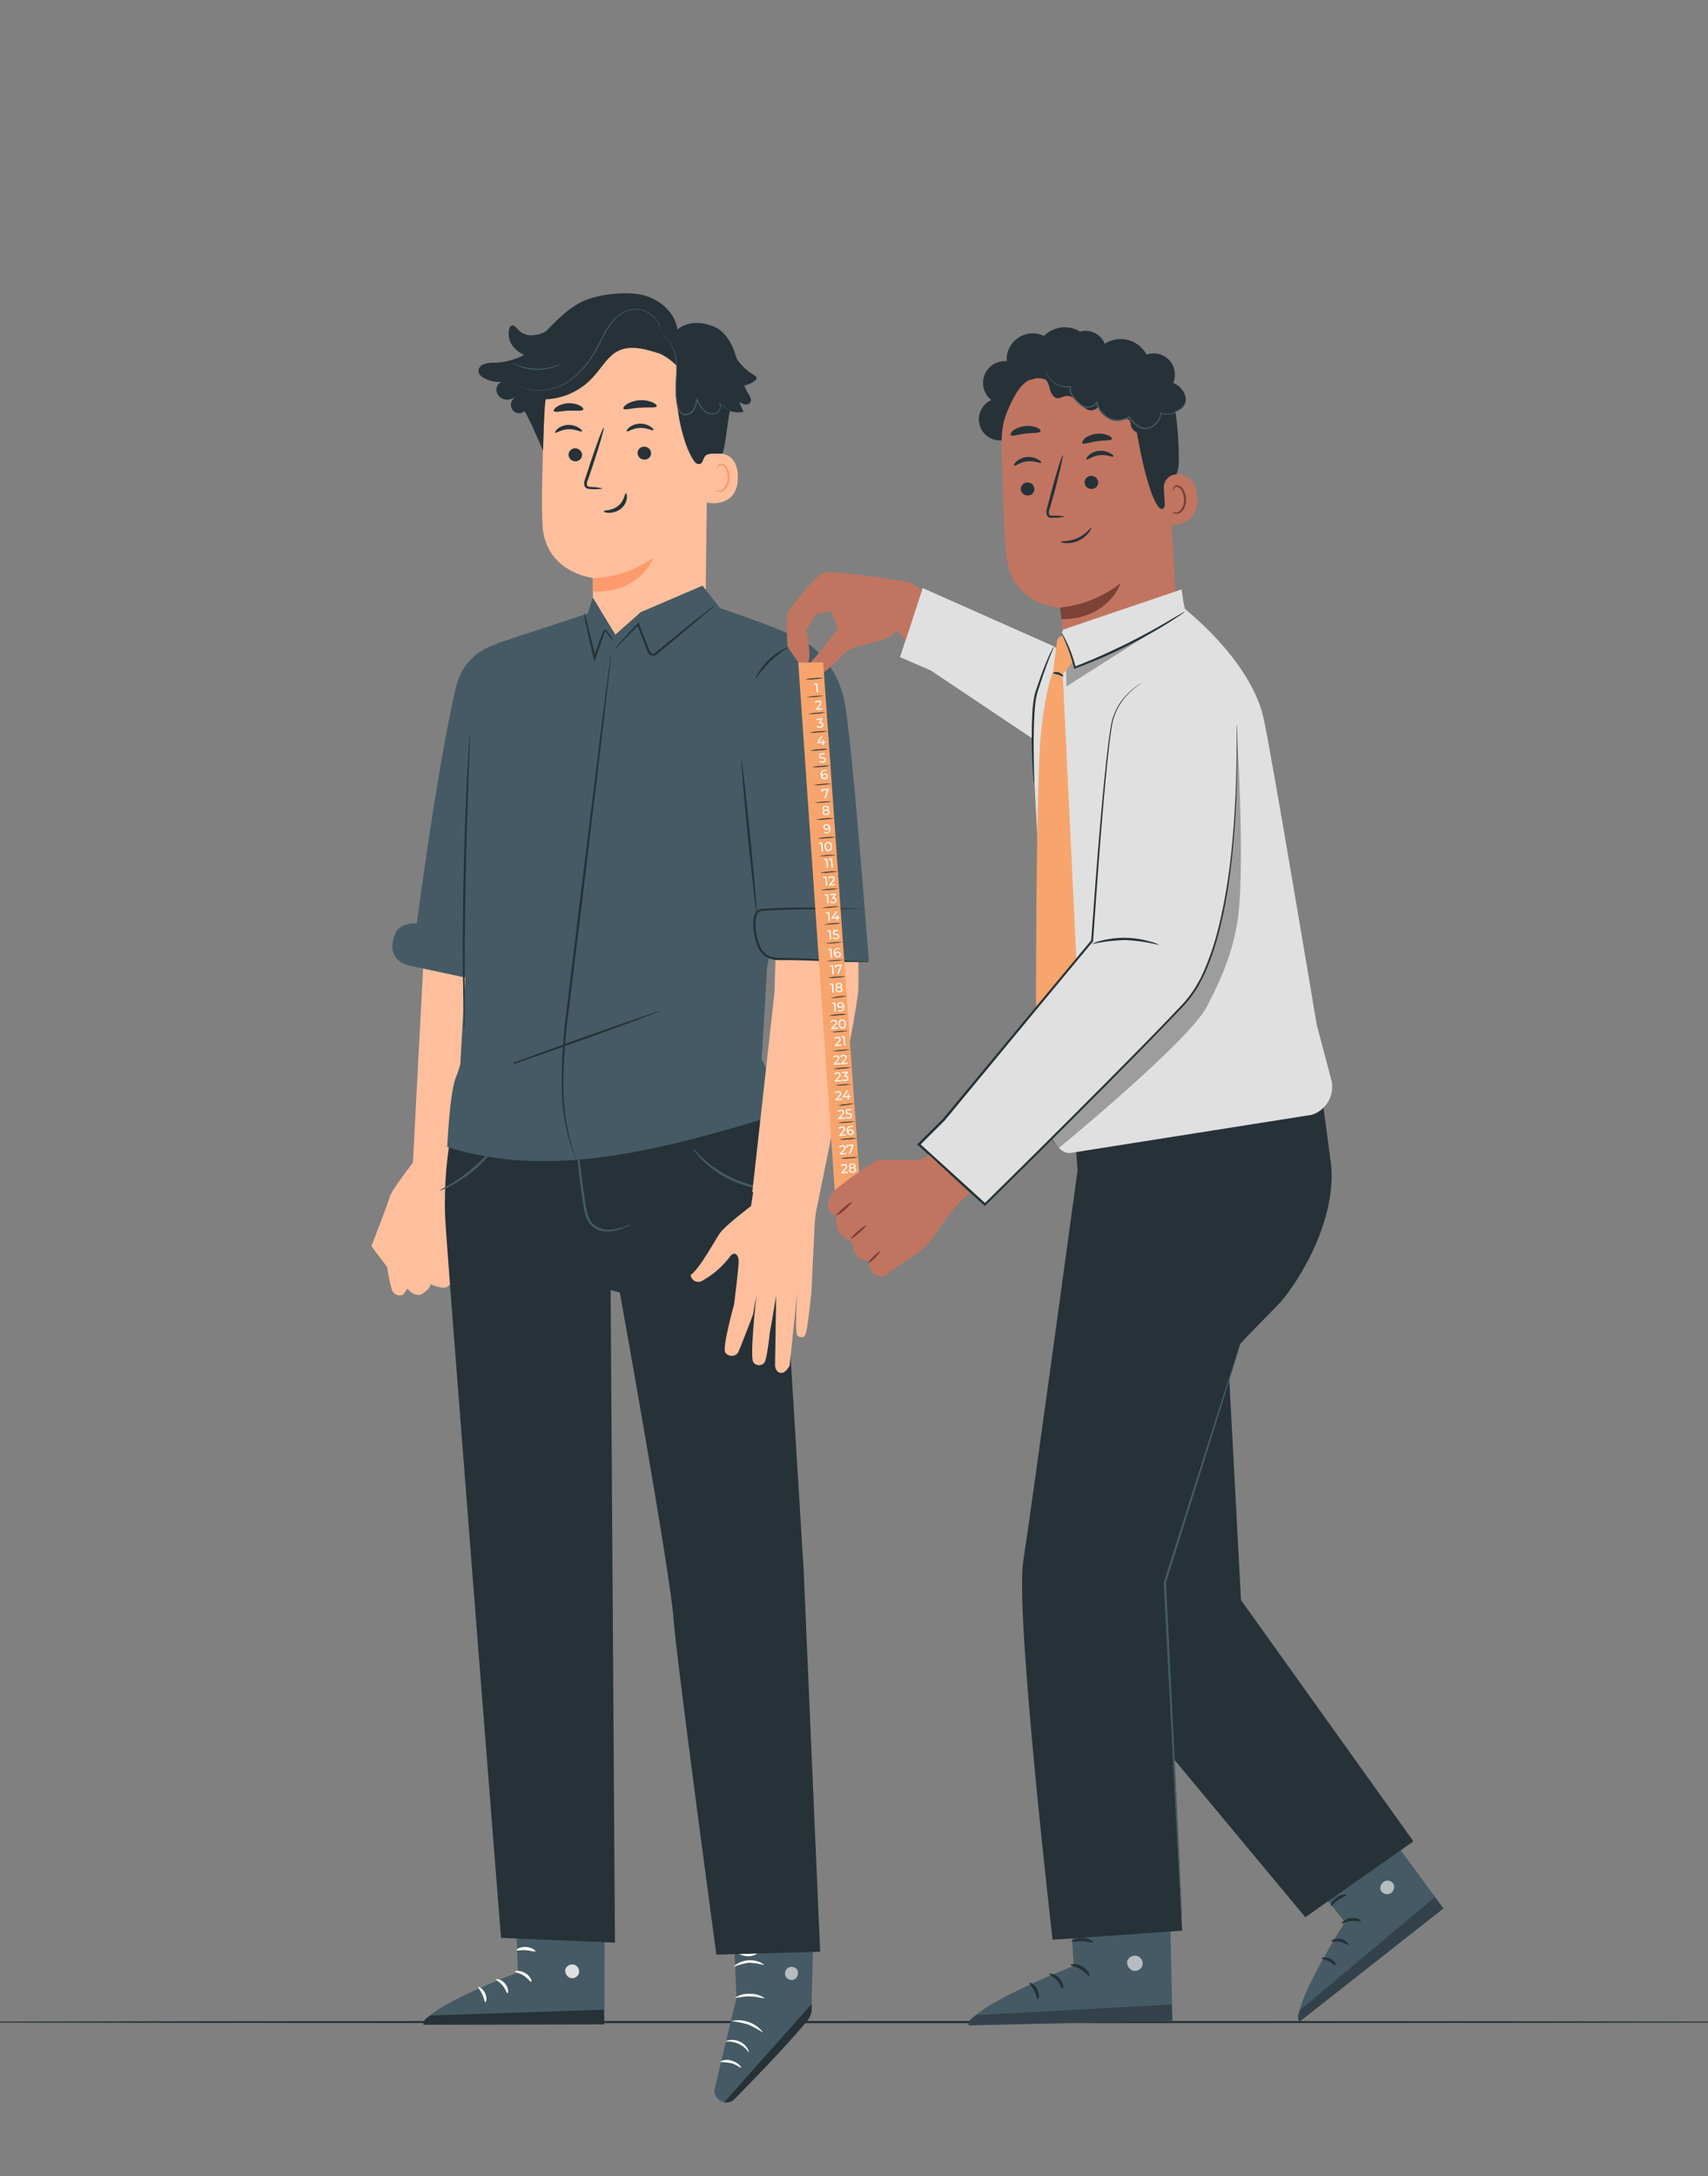 <svg width="343" height="437" viewBox="0 0 343 437" fill="none" xmlns="http://www.w3.org/2000/svg">
<rect x="0" y="0" width="343" height="437" fill="#808080" stroke="none"/>
<g clip-path="url(#clip0_32_365)">
<path d="M365.971 406.069C365.971 406.2 279.087 406.296 171.945 406.296C64.803 406.296 -22.099 406.2 -22.099 406.069C-22.099 405.938 64.76 405.842 171.945 405.842C279.13 405.842 365.971 405.947 365.971 406.069Z" fill="#263238"/>
<path d="M83.577 232.615C83.577 232.615 78.637 238.978 78.288 240.306C77.939 241.635 74.587 250.253 74.587 250.253L77.72 254.422C77.936 255.951 78.257 257.464 78.68 258.949C79.16 260.295 80.766 260.435 81.168 259.735C81.349 259.385 81.584 259.067 81.866 258.792C81.866 258.792 83.315 260.819 84.938 259.727C86.562 258.634 86.474 257.9 86.474 257.9C86.474 257.9 88.892 258.966 89.739 258.451C90.224 258.172 90.616 257.755 90.864 257.253L92.357 251.599C92.357 251.599 91.816 256.231 92.357 256.257C92.898 256.283 94.216 256.965 94.975 256.607C95.734 256.248 96.572 253.731 96.572 253.39C96.572 253.049 97 248.574 97 248.574L97.445 239.494L96.677 235.814L83.577 232.615Z" fill="#FFBF9D"/>
<path d="M101.46 186.284L101.757 191.598C101.966 195.531 95.839 237.221 95.839 237.221L82.913 233.681L85.025 193.399L84.825 186.66L101.46 186.284Z" fill="#FFBF9D"/>
<path d="M141.651 124.283L142.14 84.297C142.585 74.351 137.174 65.803 127.233 65.638H126.316C121.855 65.821 117.627 67.68 114.473 70.845C111.319 74.01 109.471 78.248 109.297 82.715C108.957 91.342 108.695 100.868 108.94 105.439C109.454 114.975 119.046 116.067 119.046 116.067C119.046 116.067 119.099 121.871 119.099 124.676L116.856 131.222L124.711 129.308L141.651 124.283Z" fill="#FFBF9D"/>
<path d="M119.046 116.137C123.435 115.938 127.674 114.485 131.265 111.951C131.265 111.951 128.577 119.249 119.046 118.777V116.137Z" fill="#FF9A6C"/>
<path d="M114.167 91.324C114.181 91.679 114.331 92.015 114.587 92.261C114.842 92.507 115.183 92.644 115.538 92.644C115.711 92.65 115.884 92.621 116.046 92.559C116.208 92.498 116.357 92.404 116.482 92.285C116.608 92.165 116.709 92.022 116.779 91.863C116.849 91.704 116.887 91.533 116.89 91.359C116.877 91.004 116.727 90.667 116.472 90.419C116.216 90.172 115.876 90.033 115.52 90.031C115.346 90.025 115.173 90.054 115.01 90.116C114.847 90.178 114.698 90.272 114.572 90.393C114.446 90.513 114.346 90.658 114.276 90.818C114.207 90.978 114.17 91.15 114.167 91.324Z" fill="#263238"/>
<path d="M111.497 86.885C111.671 87.051 112.666 86.246 114.115 86.194C115.564 86.142 116.681 86.823 116.838 86.64C116.995 86.456 116.725 86.238 116.245 85.914C115.589 85.506 114.825 85.305 114.054 85.338C113.293 85.362 112.56 85.635 111.968 86.115C111.549 86.526 111.409 86.806 111.497 86.885Z" fill="#263238"/>
<path d="M128.036 90.984C128.045 91.338 128.193 91.675 128.447 91.922C128.702 92.169 129.043 92.306 129.397 92.303C129.571 92.31 129.744 92.282 129.907 92.221C130.07 92.16 130.219 92.067 130.345 91.947C130.471 91.827 130.572 91.683 130.641 91.524C130.711 91.364 130.748 91.193 130.75 91.019C130.741 90.664 130.593 90.327 130.339 90.08C130.084 89.833 129.743 89.696 129.389 89.699C129.215 89.692 129.042 89.72 128.879 89.781C128.716 89.842 128.567 89.935 128.441 90.055C128.315 90.175 128.214 90.319 128.145 90.478C128.075 90.638 128.038 90.81 128.036 90.984Z" fill="#263238"/>
<path d="M125.863 86.631C126.037 86.797 127.041 85.993 128.481 85.932C129.921 85.871 131.099 86.57 131.204 86.386C131.309 86.203 131.09 85.984 130.61 85.661C129.958 85.253 129.197 85.052 128.429 85.084C127.665 85.112 126.931 85.384 126.334 85.862C125.915 86.229 125.775 86.526 125.863 86.631Z" fill="#263238"/>
<path d="M121.071 98.115C120.291 97.903 119.488 97.792 118.68 97.783C118.304 97.783 117.947 97.696 117.868 97.442C117.824 97.057 117.897 96.667 118.077 96.323C118.392 95.45 118.715 94.444 119.064 93.431C120.434 89.305 121.403 85.923 121.237 85.871C121.071 85.818 119.832 89.113 118.461 93.238C118.13 94.252 117.816 95.222 117.519 96.149C117.302 96.61 117.255 97.133 117.388 97.626C117.448 97.755 117.537 97.87 117.647 97.961C117.757 98.052 117.886 98.116 118.025 98.15C118.235 98.194 118.448 98.214 118.662 98.211C119.466 98.278 120.275 98.246 121.071 98.115Z" fill="#263238"/>
<path d="M125.199 82.06C125.409 82.427 126.814 81.973 128.542 81.868C130.27 81.763 131.728 81.964 131.885 81.57C131.955 81.387 131.649 81.064 131.012 80.784C130.185 80.439 129.286 80.301 128.394 80.382C127.51 80.439 126.652 80.702 125.889 81.151C125.356 81.518 125.103 81.885 125.199 82.06Z" fill="#263238"/>
<path d="M111.244 82.576C111.558 82.899 112.745 82.523 114.176 82.471C115.607 82.418 116.838 82.619 117.109 82.261C117.222 82.095 117.021 81.763 116.48 81.466C115.739 81.101 114.917 80.933 114.092 80.975C113.267 81.018 112.467 81.271 111.767 81.71C111.27 82.069 111.113 82.418 111.244 82.576Z" fill="#263238"/>
<path d="M141.651 91.394C141.808 91.316 148.118 89.183 148.179 95.764C148.24 102.346 141.677 101.008 141.669 100.816C141.66 100.624 141.651 91.394 141.651 91.394Z" fill="#FFBF9D"/>
<path d="M143.632 98.281C143.632 98.281 143.746 98.36 143.946 98.447C144.084 98.507 144.233 98.537 144.383 98.537C144.533 98.537 144.681 98.507 144.819 98.447C145.237 98.177 145.576 97.799 145.8 97.353C146.024 96.908 146.125 96.41 146.094 95.913C146.111 95.353 145.997 94.796 145.762 94.287C145.699 94.081 145.586 93.894 145.434 93.742C145.282 93.589 145.095 93.476 144.889 93.413C144.758 93.382 144.621 93.398 144.5 93.457C144.379 93.516 144.282 93.615 144.226 93.737C144.139 93.92 144.226 94.051 144.147 94.06C144.069 94.069 144.008 93.955 144.051 93.684C144.086 93.522 144.176 93.377 144.304 93.273C144.483 93.136 144.709 93.073 144.933 93.099C145.202 93.148 145.454 93.267 145.663 93.443C145.873 93.619 146.033 93.847 146.128 94.104C146.413 94.663 146.554 95.285 146.539 95.913C146.539 97.233 145.849 98.474 144.907 98.753C144.732 98.806 144.548 98.819 144.368 98.79C144.188 98.761 144.017 98.692 143.868 98.587C143.65 98.439 143.615 98.29 143.632 98.281Z" fill="#FF9A6C"/>
<path d="M125.679 99.024C125.461 99.024 125.444 100.51 124.161 101.568C122.878 102.625 121.281 102.442 121.263 102.66C121.246 102.879 121.621 102.957 122.293 102.975C123.171 102.991 124.027 102.697 124.711 102.145C125.365 101.614 125.788 100.849 125.889 100.012C125.941 99.383 125.775 99.016 125.679 99.024Z" fill="#263238"/>
<path d="M96.127 74.159C96.245 73.786 96.501 73.473 96.843 73.285C97.603 72.929 98.443 72.782 99.278 72.857C101.356 72.793 103.392 72.255 105.23 71.284C104.589 70.975 104 70.568 103.485 70.077C102.932 69.575 102.526 68.931 102.31 68.215C102.095 67.499 102.079 66.738 102.263 66.013C102.29 65.875 102.351 65.746 102.439 65.637C102.527 65.527 102.64 65.44 102.769 65.384C103.188 65.244 103.563 65.655 103.869 65.987C104.252 66.483 104.761 66.865 105.343 67.096C105.925 67.327 106.558 67.397 107.177 67.298C108.047 67.239 108.893 66.979 109.646 66.538L109.725 66.45C110.057 66.092 110.388 65.751 110.711 65.428C113.138 62.963 115.232 61.25 117.388 60.35C120.565 59.03 125.88 58.444 129.214 59.283C132.548 60.123 135.559 62.779 136.057 66.179C137.898 64.58 140.7 64.562 142.978 65.454H143.03C145.57 66.328 147.036 68.95 147.804 71.572C147.848 71.712 147.883 71.852 147.926 71.992C148.792 73.348 149.971 74.475 151.365 75.278C151.609 75.418 151.889 75.592 151.924 75.872C151.959 76.152 151.723 76.379 151.496 76.545C150.892 76.986 150.197 77.284 149.462 77.419C149.703 78.026 149.995 78.61 150.335 79.167C150.632 79.648 150.972 80.216 150.728 80.723C150.617 80.91 150.451 81.058 150.252 81.147C150.054 81.237 149.833 81.262 149.619 81.221C149.194 81.136 148.792 80.96 148.441 80.705L149.314 82.724C148.398 82.886 147.457 82.832 146.565 82.567C146.059 84.988 145.692 89.463 145.107 91.106C143.362 91.15 142.952 90.966 142.079 91.272C140.953 91.656 141.407 93.658 139.932 93.099C139.181 92.819 138.003 89.996 137.741 89.236C136.029 84.18 135.416 78.816 135.943 73.504C134.882 72.397 133.616 71.506 132.216 70.882L132.339 70.978C129.659 70.104 126.631 69.23 124.117 70.488C122.162 71.485 121.027 73.53 119.579 75.182C118.359 76.681 116.835 77.904 115.108 78.769C113.38 79.634 111.489 80.121 109.559 80.198C109.219 83.091 109.166 87.811 109.053 90.503L106.697 85.136C106.514 84.831 106.348 84.516 106.199 84.192L106.147 84.096C105.902 83.59 105.675 83.083 105.37 82.576C105.062 82.844 104.667 82.991 104.258 82.988C103.85 82.985 103.457 82.833 103.152 82.561C102.848 82.288 102.654 81.914 102.606 81.508C102.557 81.102 102.659 80.692 102.891 80.356C103.114 80.026 103.385 79.732 103.694 79.482C103.371 79.808 102.968 80.044 102.525 80.165C102.083 80.286 101.616 80.288 101.172 80.172C100.732 80.042 100.348 79.77 100.078 79.398C99.808 79.027 99.668 78.577 99.679 78.118C99.709 77.808 99.821 77.512 100.004 77.26C100.187 77.008 100.433 76.809 100.718 76.685C99.536 76.791 98.348 76.545 97.305 75.977C96.572 75.627 95.909 75.007 96.127 74.159Z" fill="#263238"/>
<path d="M133.063 67.298C133.407 67.565 133.731 67.857 134.032 68.172C134.795 69.077 135.312 70.164 135.533 71.327C135.705 72.126 135.796 72.94 135.803 73.757C135.803 74.631 135.803 75.575 135.699 76.571C135.637 77.616 135.637 78.664 135.699 79.709C135.74 80.264 135.819 80.816 135.934 81.361C136.027 81.941 136.264 82.488 136.624 82.951C136.792 83.136 137.005 83.274 137.242 83.352C137.479 83.43 137.732 83.446 137.977 83.397C138.446 83.303 138.871 83.054 139.181 82.689C139.684 81.969 139.985 81.127 140.054 80.251H139.853C140.15 80.967 140.547 81.638 141.031 82.243C141.503 82.802 142.173 83.156 142.899 83.231C143.239 83.264 143.581 83.201 143.885 83.048C144.167 82.897 144.398 82.666 144.549 82.383C144.692 82.115 144.758 81.813 144.741 81.509C144.727 81.232 144.616 80.969 144.426 80.766L144.322 80.863C144.899 81.505 145.603 82.02 146.39 82.375C146.67 82.497 146.879 82.567 147.027 82.619L147.263 82.672C147.193 82.636 147.12 82.607 147.045 82.584C146.896 82.523 146.687 82.445 146.425 82.313C145.662 81.937 144.982 81.411 144.426 80.766L144.33 80.863C144.489 81.061 144.581 81.304 144.595 81.558C144.61 81.812 144.544 82.064 144.409 82.278C144.271 82.532 144.062 82.739 143.807 82.873C143.535 83.002 143.234 83.056 142.934 83.03C142.255 82.946 141.632 82.609 141.189 82.086C140.722 81.492 140.34 80.836 140.054 80.137L139.906 79.831L139.853 80.163C139.773 81.005 139.471 81.81 138.98 82.497C138.705 82.822 138.326 83.041 137.907 83.118C137.7 83.162 137.484 83.152 137.282 83.088C137.08 83.023 136.898 82.907 136.755 82.75C136.419 82.315 136.2 81.8 136.118 81.256C136.001 80.723 135.923 80.183 135.882 79.639C135.816 78.603 135.816 77.564 135.882 76.528C135.934 75.54 135.987 74.587 135.961 73.696C135.945 72.869 135.845 72.046 135.664 71.24C135.414 70.099 134.872 69.042 134.093 68.172C133.802 67.824 133.454 67.528 133.063 67.298Z" fill="#455A64"/>
<path d="M103.633 76.965L103.712 77.034L103.956 77.201C104.083 77.296 104.217 77.38 104.357 77.454C104.546 77.568 104.741 77.671 104.942 77.76C106.232 78.325 107.641 78.562 109.044 78.45C111.128 78.287 113.12 77.522 114.778 76.248C116.783 74.679 118.447 72.716 119.666 70.479C120.347 69.317 120.897 68.12 121.507 66.983C122.068 65.911 122.776 64.922 123.611 64.047C124.365 63.259 125.304 62.673 126.343 62.343C126.814 62.209 127.302 62.147 127.791 62.159C128.242 62.184 128.688 62.266 129.118 62.404C130.434 62.839 131.54 63.753 132.216 64.965C132.441 65.421 132.611 65.902 132.723 66.398C132.723 66.398 132.723 66.398 132.723 66.293C132.723 66.188 132.723 66.118 132.679 66.005C132.595 65.633 132.469 65.272 132.304 64.93C132.023 64.394 131.657 63.907 131.221 63.487C130.632 62.945 129.932 62.537 129.17 62.29C128.724 62.143 128.261 62.054 127.791 62.028C127.285 62.005 126.778 62.064 126.29 62.203C125.215 62.536 124.242 63.138 123.462 63.951C122.608 64.832 121.884 65.833 121.315 66.922C120.696 68.032 120.146 69.221 119.465 70.418C118.262 72.628 116.627 74.572 114.656 76.134C113.029 77.394 111.076 78.161 109.027 78.345C107.648 78.466 106.259 78.256 104.977 77.734C104.515 77.504 104.066 77.247 103.633 76.965Z" fill="#455A64"/>
<path d="M102.717 72.778C102.824 72.869 102.941 72.948 103.066 73.014C103.393 73.206 103.734 73.372 104.087 73.512C104.606 73.731 105.144 73.903 105.693 74.028C106.371 74.172 107.06 74.254 107.753 74.273C108.443 74.283 109.133 74.227 109.812 74.107C110.368 74.009 110.914 73.863 111.444 73.67C111.803 73.544 112.15 73.389 112.483 73.207C112.61 73.147 112.73 73.073 112.841 72.988C112.841 72.944 112.3 73.224 111.392 73.521C110.864 73.69 110.324 73.818 109.777 73.906C109.108 74.011 108.43 74.061 107.753 74.054C107.076 74.027 106.402 73.951 105.736 73.827C105.193 73.715 104.659 73.56 104.139 73.364C103.249 73.04 102.743 72.743 102.717 72.778Z" fill="#455A64"/>
<path d="M103.319 377.376L104.017 396.114C104.017 396.114 85.244 403.106 85.034 406.602L121.359 406.532L121.455 377.297L103.319 377.376Z" fill="#455A64"/>
<path d="M115.25 394.515C115.601 394.619 115.901 394.85 116.091 395.164C116.282 395.477 116.349 395.85 116.28 396.21C116.187 396.564 115.962 396.867 115.652 397.059C115.341 397.251 114.969 397.317 114.613 397.242C114.243 397.13 113.928 396.885 113.728 396.554C113.528 396.223 113.458 395.83 113.53 395.45C113.67 395.094 113.94 394.805 114.286 394.642C114.632 394.479 115.027 394.456 115.389 394.576" fill="#E0E0E0"/>
<path d="M121.359 406.533L121.254 403.587L86.466 404.75C86.466 404.75 84.851 405.458 85.034 406.602L121.359 406.533Z" fill="#263238"/>
<path d="M103.432 395.922C103.432 396.097 104.305 396.176 105.178 396.744C106.051 397.312 106.522 398.063 106.688 397.994C106.854 397.924 106.583 396.892 105.51 396.246C104.436 395.599 103.397 395.765 103.432 395.922Z" fill="white"/>
<path d="M99.627 397.513C99.583 397.688 100.351 397.985 100.954 398.736C101.556 399.488 101.739 400.283 101.914 400.275C102.088 400.266 102.202 399.261 101.434 398.343C100.666 397.425 99.627 397.347 99.627 397.513Z" fill="white"/>
<path d="M97.471 402.084C97.628 402.084 97.873 401.21 97.419 400.266C96.965 399.322 96.127 398.902 96.057 399.051C95.987 399.2 96.494 399.715 96.86 400.519C97.227 401.323 97.297 402.04 97.471 402.084Z" fill="white"/>
<path d="M103.747 391.639C103.816 391.805 104.619 391.552 105.632 391.639C106.644 391.727 107.421 392.024 107.517 391.867C107.613 391.709 106.854 391.08 105.667 390.993C104.48 390.905 103.659 391.5 103.747 391.639Z" fill="white"/>
<path d="M146.896 378.538L147.909 401.166L143.545 419.319C143.47 419.629 143.459 419.95 143.514 420.264C143.569 420.578 143.687 420.877 143.863 421.143C144.038 421.408 144.266 421.635 144.533 421.809C144.799 421.982 145.099 422.099 145.413 422.151C145.777 422.216 146.151 422.193 146.504 422.081C146.856 421.97 147.177 421.775 147.438 421.513C150.824 418.113 162.868 405.396 162.921 404.19C163.008 402.267 163.566 379.937 163.566 379.937L146.896 378.538Z" fill="#455A64"/>
<path d="M145.413 422.186L163.008 402.416V403.377C163.008 404.207 162.732 405.013 162.222 405.667C160.826 407.415 156.846 412.065 147.481 421.548C147.212 421.82 146.88 422.021 146.514 422.132C146.149 422.243 145.761 422.262 145.387 422.186H145.413Z" fill="#263238"/>
<g opacity="0.6">
<path d="M158.199 395.205C157.924 395.416 157.737 395.721 157.674 396.062C157.611 396.403 157.677 396.755 157.858 397.05C158.059 397.331 158.36 397.526 158.699 397.592C159.039 397.659 159.39 397.593 159.683 397.408C159.972 397.183 160.168 396.858 160.232 396.496C160.297 396.135 160.225 395.762 160.032 395.45C159.792 395.178 159.457 395.008 159.096 394.977C158.735 394.946 158.376 395.056 158.094 395.284" fill="white"/>
</g>
<path d="M150.37 412.17C149.862 411.424 149.163 410.829 148.345 410.448C147.528 410.067 146.624 409.913 145.727 410.002C145.727 409.95 145.989 409.766 146.521 409.679C147.218 409.587 147.926 409.697 148.563 409.994C149.202 410.285 149.739 410.76 150.108 411.357C150.388 411.811 150.431 412.152 150.37 412.17Z" fill="white"/>
<path d="M148.825 415.237C148.721 415.342 147.953 414.617 146.8 414.311C146.066 414.191 145.326 414.109 144.584 414.066C144.929 413.846 145.322 413.709 145.729 413.668C146.137 413.627 146.549 413.683 146.931 413.83C148.275 414.189 148.939 415.15 148.825 415.237Z" fill="white"/>
<path d="M153.294 408.211C152.325 407.583 151.31 407.031 150.257 406.559C149.153 406.237 148.027 406 146.888 405.851C148.069 405.593 149.299 405.678 150.434 406.096C151.569 406.514 152.561 407.248 153.294 408.211Z" fill="white"/>
<path d="M153.556 401.297C153.503 401.428 152.238 400.939 150.614 400.913C148.991 400.887 147.699 401.306 147.647 401.166C148.522 400.578 149.574 400.312 150.623 400.415C151.674 400.353 152.713 400.666 153.556 401.297Z" fill="white"/>
<path d="M153.434 394.637C152.439 394.338 151.408 394.177 150.37 394.157C149.342 394.291 148.337 394.568 147.385 394.978C147.385 394.926 147.586 394.637 148.101 394.323C148.787 393.93 149.555 393.702 150.345 393.658C151.134 393.614 151.923 393.755 152.648 394.069C153.189 394.323 153.468 394.585 153.434 394.637Z" fill="white"/>
<path d="M150.388 392.889C150.301 392.606 150.283 392.307 150.335 392.015C150.409 391.243 150.631 390.492 150.99 389.804C151.207 389.265 151.597 388.813 152.098 388.519C152.271 388.436 152.466 388.409 152.655 388.442C152.845 388.475 153.019 388.566 153.154 388.703C153.4 388.983 153.537 389.343 153.538 389.717C153.5 390.479 153.199 391.205 152.687 391.771C152.175 392.337 151.482 392.707 150.728 392.819C149.979 392.912 149.22 392.78 148.547 392.439C147.874 392.098 147.318 391.564 146.949 390.905C146.856 390.74 146.801 390.557 146.786 390.369C146.771 390.18 146.796 389.99 146.862 389.813C146.94 389.636 147.075 389.49 147.246 389.398C147.417 389.306 147.613 389.274 147.804 389.306C148.364 389.416 148.885 389.672 149.314 390.049C149.943 390.532 150.481 391.124 150.902 391.797C151.075 392.025 151.197 392.287 151.26 392.566C150.655 391.723 149.929 390.975 149.105 390.346C148.718 390.038 148.263 389.828 147.778 389.734C147.674 389.717 147.568 389.734 147.475 389.783C147.382 389.832 147.307 389.91 147.263 390.005C147.227 390.125 147.217 390.25 147.234 390.374C147.25 390.498 147.293 390.616 147.359 390.722C147.696 391.281 148.186 391.731 148.77 392.019C149.355 392.307 150.01 392.421 150.658 392.347C151.298 392.248 151.885 391.935 152.324 391.459C152.763 390.983 153.028 390.372 153.076 389.725C153.089 389.465 153.005 389.21 152.84 389.009C152.766 388.931 152.67 388.879 152.566 388.859C152.461 388.838 152.352 388.851 152.255 388.895C151.837 389.149 151.506 389.524 151.304 389.97C150.828 390.881 150.517 391.869 150.388 392.889Z" fill="white"/>
<path d="M92.139 220.641C90.061 228.328 89.132 236.28 89.381 244.239C89.555 249.282 100.613 389.157 100.613 389.157L123.497 390.127L122.625 259.071L124.475 259.561C124.475 259.561 134.608 315.872 135.245 324.945C135.821 333.099 143.859 392.522 143.859 392.522L164.701 391.945L161.393 315.365L156.785 240.201L154.778 218.29L92.139 220.641Z" fill="#263238"/>
<path d="M126.779 245.882C126.475 246.089 126.147 246.256 125.802 246.381C124.886 246.802 123.917 247.096 122.921 247.255C122.222 247.356 121.509 247.333 120.818 247.185C120.017 247.007 119.282 246.608 118.697 246.031C118.081 245.352 117.654 244.523 117.458 243.628C117.231 242.754 117.109 241.792 116.96 240.848C116.393 237.038 116.044 233.577 115.861 231.059C115.773 229.801 115.721 228.787 115.695 228.079C115.654 227.716 115.654 227.35 115.695 226.987C115.797 227.339 115.856 227.703 115.869 228.07C115.957 228.866 116.061 229.862 116.184 231.033C116.454 233.533 116.856 236.976 117.423 240.778C117.72 242.649 117.885 244.554 119.003 245.716C119.525 246.194 120.147 246.549 120.823 246.756C121.499 246.963 122.213 247.017 122.913 246.914C123.885 246.787 124.839 246.55 125.758 246.206C126.086 246.063 126.429 245.955 126.779 245.882Z" fill="#455A64"/>
<path d="M120.643 227.852C120.643 227.852 120.792 227.738 121.115 227.729C121.577 227.741 122.023 227.907 122.38 228.201C122.654 228.416 122.876 228.69 123.027 229.004C123.178 229.318 123.256 229.662 123.253 230.011C123.205 230.444 123.033 230.855 122.758 231.193C122.483 231.532 122.117 231.784 121.702 231.919C121.288 232.055 120.844 232.068 120.422 231.957C120.001 231.847 119.62 231.617 119.326 231.295C119.12 231.013 118.982 230.688 118.921 230.344C118.861 230 118.88 229.647 118.976 229.311C119.089 228.862 119.351 228.465 119.718 228.184C119.98 228 120.163 227.983 120.172 228C119.74 228.358 119.434 228.845 119.299 229.39C119.242 229.672 119.245 229.962 119.308 230.242C119.371 230.523 119.493 230.786 119.666 231.016C119.909 231.254 120.212 231.42 120.543 231.498C120.873 231.575 121.219 231.56 121.542 231.455C121.865 231.35 122.153 231.158 122.374 230.9C122.596 230.642 122.743 230.329 122.799 229.993C122.805 229.705 122.748 229.418 122.632 229.154C122.516 228.89 122.344 228.654 122.127 228.464C121.711 228.105 121.191 227.89 120.643 227.852Z" fill="#455A64"/>
<path d="M156.506 238.829C156.25 238.9 155.985 238.929 155.72 238.917C155.004 238.949 154.286 238.926 153.573 238.847C151.207 238.613 148.898 237.975 146.748 236.959C144.601 235.938 142.641 234.561 140.953 232.886C140.444 232.382 139.971 231.841 139.539 231.269C139.361 231.073 139.217 230.848 139.111 230.605C139.172 230.553 139.879 231.427 141.189 232.633C144.635 235.811 148.968 237.86 153.608 238.506C155.354 238.759 156.506 238.742 156.506 238.829Z" fill="#455A64"/>
<path d="M101.242 227.45C100.912 228.266 100.478 229.036 99.95 229.74C97.55 233.253 94.333 236.129 90.576 238.122C89.823 238.569 89.013 238.913 88.168 239.144C88.89 238.663 89.639 238.222 90.411 237.824C94.008 235.695 97.155 232.88 99.671 229.539C100.159 228.817 100.683 228.119 101.242 227.45Z" fill="#455A64"/>
<path d="M106.225 127.936L100.439 129.195C98.365 129.627 96.453 130.626 94.912 132.081C93.371 133.536 92.263 135.389 91.711 137.437L91.659 137.629C87.626 154.235 82.87 191.686 82.87 191.686L103.816 195.628L107.77 154.025L106.225 127.936Z" fill="#455A64"/>
<path d="M146.547 218.273C146.404 218.361 146.252 218.434 146.094 218.491L144.732 219.042C143.562 219.514 141.834 220.135 139.67 220.842C137.505 221.55 134.922 222.302 132.007 223.036C129.092 223.77 125.898 224.426 122.406 224.968C118.915 225.51 115.695 225.842 112.701 226.069C109.708 226.296 107.002 226.349 104.733 226.331C102.464 226.314 100.631 226.253 99.365 226.165L97.908 226.06C97.737 226.055 97.567 226.032 97.401 225.99C97.57 225.968 97.74 225.968 97.908 225.99H99.365C100.631 225.99 102.464 226.043 104.733 225.99C107.002 225.938 109.69 225.851 112.666 225.632C115.642 225.414 118.924 225.038 122.337 224.513C125.749 223.989 128.97 223.298 131.876 222.617C134.782 221.935 137.383 221.192 139.548 220.519C141.712 219.846 143.449 219.278 144.645 218.85L146.024 218.378C146.194 218.323 146.369 218.287 146.547 218.273Z" fill="#263238"/>
<path d="M99.819 129.203L118.575 123.024C118.575 123.024 118.479 128.076 125.767 128.268C134.171 128.452 141.223 121.049 141.223 121.049C141.223 121.049 158.679 126.503 162.362 129.466C166.045 132.429 154.044 194.308 154.044 194.308L152.954 212.74C154.035 214.627 154.652 216.746 154.751 218.92C154.751 222.118 154.874 224.251 154.874 224.251C132.478 231.016 110.257 236.872 89.808 230.325C89.808 230.325 90.315 219.453 91.501 216.49C92.689 213.527 92.462 213.256 92.462 213.256L94.417 179.17L94.766 153.579L99.819 129.203Z" fill="#455A64"/>
<path d="M162.537 129.413C166.197 132.25 168.704 136.322 169.589 140.871C171.125 148.563 174.485 193.137 174.485 193.137L153.119 192.368C153.119 192.368 148.834 155.502 148.834 154.663C148.834 153.824 153.46 135.496 153.739 135.068C154.018 134.64 162.537 129.413 162.537 129.413Z" fill="#455A64"/>
<path d="M158.452 129.842C157.122 130.773 155.845 131.78 154.629 132.857C153.521 134.044 152.483 135.296 151.522 136.606C152.851 133.525 155.342 131.094 158.452 129.842Z" fill="#263238"/>
<path d="M172.381 193.154V198.477C172.381 202.419 163.802 243.68 163.802 243.68L151.077 239.389L155.537 199.272L155.729 192.525L172.381 193.154Z" fill="#FFBF9D"/>
<path d="M150.824 242.194C150.824 242.194 145.736 246.04 144.627 247.561C143.519 249.081 140.752 254.492 138.692 256.065C138.726 256.334 138.83 256.589 138.993 256.805C139.156 257.022 139.372 257.192 139.621 257.298C139.87 257.405 140.142 257.445 140.411 257.414C140.679 257.383 140.936 257.283 141.154 257.122C143.24 255.95 145.063 254.361 146.512 252.455C147.385 251.135 148.258 251.913 148.337 253.067C148.415 254.221 147.403 262.017 147.403 262.017C147.403 262.017 144.968 270.687 145.657 271.631C145.797 271.824 145.979 271.983 146.189 272.096C146.399 272.209 146.631 272.273 146.869 272.284C147.107 272.295 147.345 272.252 147.564 272.159C147.783 272.065 147.979 271.924 148.136 271.744C148.467 271.29 151.208 264.036 151.208 264.036L151.915 260.094C151.915 260.094 150.501 272.583 151.286 273.562C151.405 273.74 151.563 273.888 151.749 273.993C151.934 274.099 152.142 274.159 152.355 274.169C152.569 274.18 152.781 274.139 152.976 274.052C153.171 273.965 153.343 273.833 153.477 273.667C154.018 273.169 154.594 267.645 154.594 267.645L155.869 260.277L155.642 274.323C155.642 274.323 155.79 275.651 156.829 275.704C157.867 275.756 158.574 274.218 158.574 274.218L160.084 259.744C160.084 259.744 159.595 267.785 160.136 268.213C160.861 268.773 161.515 268.589 161.76 267.969C162.24 266.719 162.947 259.482 162.947 259.482L163.61 245.708L164.317 239.074L151.444 238.2L150.824 242.194Z" fill="#FFBF9D"/>
<path d="M117.659 124.641C117.659 124.318 119.046 119.992 119.046 119.992L123.576 127.447L128.664 122.937L141.075 117.614L144.915 122.535L131.291 129.833L125.505 132.297L120.032 131.292L117.659 124.641Z" fill="#455A64"/>
<path d="M148.904 152.618C149.026 152.618 149.777 159.479 150.649 167.974C151.522 176.469 152.055 183.365 151.932 183.374C151.81 183.383 151.06 176.513 150.187 168.018C149.314 159.523 148.782 152.627 148.904 152.618Z" fill="#263238"/>
<path d="M174.485 193.154C174.313 193.194 174.137 193.212 173.961 193.206C173.621 193.206 173.088 193.206 172.46 193.206C171.16 193.206 169.274 193.206 166.944 193.084C164.614 192.962 161.847 192.848 158.784 192.813C158.016 192.813 157.23 192.813 156.41 192.813C155.548 192.818 154.699 192.608 153.94 192.201C153.162 191.727 152.551 191.021 152.194 190.182C151.842 189.358 151.595 188.491 151.461 187.604C151.277 186.722 151.218 185.819 151.286 184.921C151.312 184.47 151.403 184.026 151.557 183.601C151.637 183.372 151.761 183.161 151.924 182.981C152.093 182.796 152.311 182.662 152.552 182.596C152.973 182.502 153.403 182.452 153.835 182.448L155.057 182.386L157.431 182.308C160.512 182.229 163.287 182.255 165.609 182.308L171.125 182.404L172.626 182.448C172.802 182.438 172.978 182.453 173.149 182.491C172.975 182.51 172.8 182.51 172.626 182.491L171.125 182.535L165.609 182.587C163.278 182.587 160.512 182.587 157.44 182.71L155.083 182.806L153.861 182.867C153.465 182.875 153.07 182.922 152.683 183.007C151.985 183.19 151.81 184.143 151.732 184.938C151.673 185.799 151.732 186.663 151.906 187.508C152.038 188.358 152.272 189.188 152.604 189.981C152.913 190.731 153.447 191.366 154.132 191.799C155.519 192.603 157.23 192.315 158.749 192.394C161.838 192.446 164.605 192.638 166.927 192.761C169.248 192.883 171.133 192.988 172.434 193.032L173.926 193.084C174.114 193.09 174.301 193.113 174.485 193.154Z" fill="#263238"/>
<path d="M84.135 185.612C83.219 185.078 80.452 185.664 79.675 186.923C79.02 188.052 78.716 189.351 78.803 190.655C78.909 191.207 79.132 191.729 79.455 192.189C79.779 192.648 80.196 193.034 80.679 193.32C81.416 193.699 82.209 193.959 83.027 194.089L90.96 195.776C93.188 196.294 95.439 196.7 97.707 196.991C98.817 197.164 99.95 197.134 101.05 196.904C101.596 196.781 102.109 196.538 102.55 196.192C102.991 195.845 103.349 195.405 103.598 194.902C103.842 194.181 103.865 193.404 103.666 192.669C103.467 191.935 103.055 191.276 102.481 190.777C101.32 189.79 99.945 189.087 98.466 188.723C93.387 187.097 89.451 185.891 84.118 185.612" fill="#455A64"/>
<path d="M94.356 147.61C94.371 147.808 94.371 148.006 94.356 148.204C94.356 148.65 94.356 149.218 94.312 149.952C94.26 151.499 94.181 153.64 94.085 156.271C93.893 161.603 93.657 168.97 93.5 177.107C93.343 185.244 93.299 192.621 93.291 197.961C93.291 200.583 93.291 202.733 93.291 204.28C93.291 204.988 93.291 205.556 93.291 206.028C93.301 206.227 93.286 206.427 93.247 206.622C93.218 206.425 93.201 206.227 93.195 206.028C93.195 205.591 93.195 205.014 93.134 204.28C93.081 202.794 93.038 200.635 93.003 197.961C92.924 192.621 92.915 185.244 93.073 177.099C93.23 168.953 93.518 161.585 93.788 156.254C93.928 153.588 94.059 151.429 94.163 149.943C94.216 149.236 94.26 148.667 94.294 148.195C94.293 147.999 94.313 147.802 94.356 147.61Z" fill="#263238"/>
<path d="M123.262 130.488C123.642 129.961 124.062 129.465 124.519 129.002L128.01 125.209L128.21 124.982L128.324 125.27C128.751 126.354 129.197 127.525 129.694 128.766C129.947 129.387 130.183 130.06 130.453 130.68C130.593 130.969 130.794 131.231 131.038 131.257C131.283 131.284 131.562 131.109 131.832 130.881C135.044 128.259 137.942 125.856 140.106 124.152L142.646 122.15C142.946 121.892 143.271 121.664 143.615 121.469C143.354 121.773 143.061 122.048 142.742 122.29L140.29 124.396C138.212 126.144 135.315 128.583 132.103 131.231C131.953 131.385 131.774 131.506 131.576 131.587C131.378 131.668 131.165 131.708 130.951 131.703C130.74 131.651 130.546 131.549 130.384 131.404C130.223 131.259 130.1 131.077 130.026 130.873C129.738 130.191 129.52 129.562 129.275 128.924L127.949 125.428L128.271 125.489L124.667 129.168C124.23 129.641 123.761 130.082 123.262 130.488Z" fill="#263238"/>
<path d="M123.262 128.81C122.663 128.189 122.12 127.516 121.638 126.8C121.577 126.73 121.534 126.721 121.534 126.73C121.499 126.765 121.472 126.806 121.455 126.852L121.246 127.49C121.089 127.945 120.931 128.426 120.757 128.915C120.408 129.938 120.024 131.03 119.622 132.175L119.36 132.918L119.186 132.158L119.134 131.93C118.558 129.492 118.069 127.272 117.728 125.664C117.505 124.804 117.356 123.927 117.283 123.042C117.605 123.871 117.859 124.724 118.043 125.594C118.462 127.185 119.003 129.396 119.57 131.834L119.622 132.061H119.195L120.364 128.81C120.547 128.321 120.722 127.849 120.897 127.403C120.975 127.185 121.062 126.966 121.141 126.756C121.167 126.679 121.212 126.609 121.271 126.553C121.331 126.496 121.403 126.455 121.481 126.433C121.561 126.427 121.641 126.443 121.712 126.48C121.783 126.517 121.842 126.574 121.883 126.643C122.402 127.325 122.863 128.05 123.262 128.81Z" fill="#263238"/>
<path d="M115.625 232.615C115.077 231.393 114.625 230.131 114.272 228.839C113.326 225.307 112.83 221.668 112.797 218.011C112.786 212.598 113.159 207.192 113.914 201.833C114.647 195.767 115.45 189.116 116.297 182.124C118.043 168.14 119.587 155.52 120.731 146.334C121.315 141.78 121.787 138.083 122.118 135.496C122.293 134.238 122.424 133.259 122.52 132.551C122.572 132.236 122.607 131.983 122.642 131.791C122.648 131.701 122.666 131.613 122.694 131.528C122.708 131.615 122.708 131.704 122.694 131.791L122.625 132.56C122.546 133.268 122.441 134.255 122.302 135.514C122.005 138.136 121.577 141.815 121.054 146.378C119.954 155.563 118.435 168.228 116.76 182.212C115.887 189.204 115.084 195.855 114.342 201.912C113.569 207.252 113.164 212.64 113.129 218.037C113.132 221.675 113.577 225.3 114.455 228.831C114.796 230.072 115.075 231.033 115.328 231.662C115.433 231.968 115.511 232.204 115.573 232.397C115.597 232.468 115.615 232.541 115.625 232.615Z" fill="#263238"/>
<path d="M132.792 202.917C132.389 203.132 131.969 203.314 131.536 203.459L128.045 204.796C125.086 205.897 120.975 207.418 116.428 209.026C110.999 210.966 106.164 212.662 103.197 213.667L103.101 213.413L105.213 212.671L105.283 212.819C104.928 213.015 104.56 213.187 104.183 213.335C104.5 213.079 104.842 212.856 105.204 212.671L105.274 212.819L103.197 213.693L103.101 213.44C106.042 212.33 110.842 210.573 116.28 208.624C120.827 206.998 124.946 205.547 127.94 204.525L131.492 203.328C131.912 203.15 132.347 203.012 132.792 202.917Z" fill="#263238"/>
<path d="M211.735 129.841L185.281 118.086L180.743 131.965L186.931 134.648L210.469 150.415L210.513 151.211L218.516 136.038L211.735 129.841Z" fill="#E0E0E0"/>
<path d="M182.846 116.95C182.846 116.95 166.839 114.249 165.181 115.123C163.523 115.997 158.4 122.176 158.138 123.312C157.876 124.449 158.138 129.841 158.138 129.841L160.311 133.04C160.311 133.04 162.563 134.648 162.528 131.633C162.524 129.943 162.307 128.26 161.882 126.625L163.968 123.225L166.927 122.701L168.227 126.197L165.443 130.025L161.358 134.596C161.358 134.596 162.057 136.51 163.793 135.985C165.53 135.461 168.663 132.07 169.798 131.021C170.933 129.972 173.883 129.369 174.319 129.273C174.755 129.177 179.364 128.312 180.062 126.485L181.851 128.6L185.141 118.549L182.846 116.95Z" fill="#C17560"/>
<path d="M234.776 373.749L235.431 405.763L194.506 406.751C194.646 402.94 215.627 394.794 215.627 394.794L214.344 374.299L234.776 373.749Z" fill="#455A64"/>
<g opacity="0.6">
<path d="M228.265 392.758C228.655 392.859 228.994 393.103 229.215 393.44C229.436 393.778 229.524 394.186 229.461 394.585C229.359 394.98 229.112 395.321 228.768 395.54C228.425 395.759 228.011 395.839 227.611 395.765C227.201 395.65 226.847 395.39 226.616 395.032C226.385 394.675 226.291 394.245 226.354 393.824C226.502 393.423 226.798 393.094 227.182 392.906C227.565 392.717 228.006 392.683 228.414 392.81" fill="white"/>
</g>
<g opacity="0.6">
<path d="M235.457 405.763L235.265 402.538L196.095 404.662C196.095 404.662 194.297 405.475 194.532 406.716L235.457 405.763Z" fill="#263238"/>
</g>
<path d="M214.982 394.602C214.982 394.803 215.994 394.864 216.998 395.476C218.001 396.088 218.542 396.883 218.743 396.796C218.944 396.708 218.604 395.598 217.382 394.89C216.16 394.183 214.938 394.427 214.982 394.602Z" fill="#263238"/>
<path d="M210.731 396.438C210.731 396.63 211.604 396.936 212.267 397.74C212.931 398.544 213.184 399.418 213.384 399.4C213.585 399.383 213.681 398.282 212.791 397.294C211.901 396.306 210.731 396.254 210.731 396.438Z" fill="#263238"/>
<path d="M208.427 401.498C208.61 401.498 208.863 400.554 208.322 399.505C207.781 398.456 206.839 398.046 206.751 398.212C206.664 398.378 207.266 398.928 207.694 399.802C208.122 400.676 208.226 401.48 208.427 401.498Z" fill="#263238"/>
<path d="M215.226 389.9C215.313 390.075 216.221 389.787 217.355 389.839C218.49 389.891 219.372 390.206 219.476 390.04C219.581 389.874 218.708 389.166 217.373 389.166C216.038 389.166 215.121 389.752 215.226 389.9Z" fill="#263238"/>
<path d="M216.073 385.154C216.75 385.315 217.457 385.294 218.124 385.093C218.858 384.946 219.572 384.715 220.253 384.403C220.656 384.22 221.044 384.007 221.414 383.765C221.641 383.636 221.847 383.474 222.025 383.284C222.145 383.14 222.216 382.961 222.227 382.774C222.238 382.587 222.189 382.401 222.086 382.244C221.981 382.113 221.848 382.007 221.697 381.934C221.546 381.862 221.381 381.824 221.213 381.824C220.952 381.824 220.693 381.865 220.445 381.947C220.009 382.056 219.585 382.208 219.18 382.401C218.496 382.728 217.869 383.162 217.321 383.686C216.395 384.56 216.09 385.303 216.16 385.338C216.23 385.373 216.692 384.778 217.643 384.053C218.198 383.627 218.805 383.274 219.45 383.004C219.826 382.845 220.214 382.716 220.611 382.62C221.047 382.497 221.414 382.488 221.527 382.672C221.641 382.856 221.58 382.768 221.527 382.899C221.394 383.034 221.245 383.151 221.082 383.249C220.736 383.478 220.378 383.688 220.009 383.878C219.38 384.202 218.723 384.465 218.045 384.665C217.378 384.785 216.719 384.949 216.073 385.154Z" fill="#263238"/>
<path d="M216.343 385.434C216.719 384.861 216.891 384.177 216.832 383.494C216.851 382.754 216.738 382.018 216.5 381.317C216.355 380.902 216.171 380.501 215.95 380.12C215.83 379.857 215.643 379.63 215.409 379.46C215.176 379.29 214.902 379.183 214.615 379.15C214.429 379.15 214.247 379.205 214.092 379.307C213.937 379.41 213.816 379.556 213.742 379.727C213.646 379.962 213.581 380.209 213.55 380.461C213.484 380.907 213.484 381.361 213.55 381.807C213.683 382.554 214.004 383.255 214.484 383.843C215.304 384.857 216.142 385.067 216.16 384.997C216.177 384.927 215.523 384.542 214.886 383.564C214.518 383.006 214.279 382.373 214.187 381.711C214.131 381.328 214.131 380.94 214.187 380.557C214.24 380.129 214.397 379.788 214.554 379.823C214.711 379.858 215.112 380.129 215.287 380.461C215.5 380.799 215.681 381.156 215.828 381.527C216.07 382.164 216.22 382.832 216.273 383.511C216.448 384.665 216.238 385.434 216.343 385.434Z" fill="#263238"/>
<path d="M273.178 360.586L289.9 383.24L260.994 405.964C259.161 403.15 270.097 385.993 270.097 385.993L258.751 371.957L273.178 360.586Z" fill="#455A64"/>
<g opacity="0.6">
<path d="M278.083 377.769C278.411 377.629 278.78 377.62 279.114 377.743C279.448 377.867 279.722 378.114 279.881 378.433C280.005 378.777 279.999 379.155 279.864 379.495C279.729 379.835 279.474 380.113 279.148 380.277C278.801 380.427 278.41 380.436 278.056 380.302C277.703 380.168 277.415 379.902 277.254 379.561C277.157 379.189 277.203 378.794 277.383 378.455C277.562 378.115 277.862 377.855 278.223 377.725" fill="white"/>
</g>
<g opacity="0.6">
<path d="M289.857 383.24L288.111 381.029L261.055 403.665C261.055 403.665 260.182 405.221 260.977 405.99L289.857 383.24Z" fill="#263238"/>
</g>
<path d="M269.478 386.247C269.582 386.378 270.35 385.888 271.363 385.783C272.375 385.679 273.187 385.958 273.274 385.783C273.361 385.609 272.567 385.006 271.328 385.154C270.088 385.303 269.355 386.142 269.478 386.247Z" fill="#263238"/>
<path d="M267.357 389.847C267.426 390.005 268.229 389.76 269.102 389.961C269.975 390.162 270.612 390.669 270.752 390.555C270.891 390.442 270.394 389.594 269.259 389.358C268.125 389.122 267.261 389.716 267.357 389.847Z" fill="#263238"/>
<path d="M268.264 394.733C268.413 394.655 268.099 393.816 267.182 393.352C266.266 392.889 265.375 393.108 265.393 393.274C265.41 393.44 266.135 393.51 266.885 393.903C267.636 394.296 268.116 394.829 268.264 394.733Z" fill="#263238"/>
<path d="M267.261 382.742C267.418 382.821 267.924 382.121 268.762 381.545C269.6 380.968 270.403 380.723 270.385 380.548C270.368 380.373 269.408 380.356 268.43 381.046C267.453 381.737 267.112 382.681 267.261 382.742Z" fill="#263238"/>
<path d="M265.463 378.861C265.463 378.922 266.126 378.573 266.912 377.716C267.366 377.216 267.762 376.665 268.09 376.073C268.284 375.725 268.454 375.362 268.596 374.989C268.693 374.776 268.758 374.549 268.788 374.316C268.811 374.151 268.776 373.983 268.688 373.841C268.6 373.699 268.466 373.592 268.308 373.539C268.159 373.494 268.002 373.487 267.85 373.518C267.698 373.548 267.555 373.615 267.435 373.713C267.249 373.854 267.084 374.022 266.946 374.212C266.696 374.528 266.471 374.864 266.274 375.217C265.943 375.811 265.708 376.454 265.576 377.122C265.387 377.71 265.387 378.343 265.576 378.931C265.672 378.931 265.681 378.241 265.986 377.183C266.168 376.571 266.426 375.983 266.754 375.435C266.946 375.127 267.162 374.835 267.4 374.561C267.645 374.247 267.907 374.037 268.081 374.107C268.256 374.177 268.168 374.15 268.168 374.29C268.143 374.461 268.096 374.629 268.029 374.788C267.895 375.137 267.743 375.478 267.575 375.811C267.286 376.38 266.95 376.924 266.571 377.437C266.174 377.889 265.804 378.365 265.463 378.861Z" fill="#263238"/>
<path d="M265.794 378.914C265.864 378.914 265.794 378.188 265.166 377.262C264.805 376.722 264.35 376.251 263.822 375.872C263.505 375.652 263.165 375.464 262.81 375.313C262.59 375.183 262.34 375.115 262.085 375.115C261.83 375.115 261.58 375.183 261.361 375.313C261.232 375.414 261.134 375.55 261.078 375.705C261.022 375.859 261.012 376.027 261.047 376.187C261.092 376.408 261.172 376.62 261.282 376.816C261.464 377.171 261.703 377.493 261.989 377.769C262.463 378.232 263.05 378.564 263.691 378.73C263.98 378.839 264.288 378.889 264.597 378.877C264.906 378.865 265.209 378.791 265.489 378.66C264.933 378.582 264.382 378.468 263.839 378.32C263.291 378.116 262.798 377.787 262.399 377.358C262.164 377.113 261.967 376.833 261.815 376.528C261.64 376.187 261.57 375.864 261.71 375.802C261.85 375.744 262.002 375.719 262.153 375.73C262.305 375.74 262.452 375.786 262.583 375.864C262.906 375.992 263.216 376.153 263.508 376.344C264.008 376.667 264.456 377.065 264.834 377.524C265.471 378.328 265.707 378.958 265.794 378.914Z" fill="#263238"/>
<path d="M265.628 221.271L267.322 233.987C268.404 246.11 259.728 258.905 256.63 262.051C253.532 265.198 249.648 269.192 249.028 269.917L233.903 320.417L237.394 387.715L211.377 389.533C211.377 389.533 203.827 324.167 205.486 313.539C207.144 302.911 216.395 235.053 216.395 235.053L215.706 225.317L265.628 221.271Z" fill="#263238"/>
<path d="M246.585 271.762L249.22 321.335L283.835 369.772L262.138 385.014L215.444 328.886L214.982 263.948L246.585 271.762Z" fill="#263238"/>
<path d="M249.028 269.952L248.932 270.188L248.697 270.887L247.824 273.588L244.56 283.648C241.828 292.239 238.023 304.169 233.711 317.734V317.777V317.821C233.851 320.714 234.008 323.756 234.156 326.841C235.029 343.193 235.788 357.99 236.347 368.732C236.644 374.072 236.888 378.398 237.063 381.431C237.159 382.899 237.229 384.053 237.281 384.874C237.281 385.25 237.333 385.547 237.351 385.748C237.368 385.949 237.351 386.054 237.351 386.054C237.366 385.953 237.366 385.85 237.351 385.748C237.351 385.512 237.351 385.215 237.351 384.874C237.351 384.053 237.272 382.89 237.22 381.378C237.089 378.354 236.897 374.019 236.652 368.679C236.129 357.929 235.404 343.132 234.61 326.78C234.453 323.694 234.296 320.662 234.148 317.76V317.847L244.848 283.761L247.972 273.649C248.321 272.487 248.592 271.569 248.793 270.922C248.88 270.625 248.941 270.398 248.994 270.214C249.018 270.129 249.03 270.041 249.028 269.952Z" fill="#455A64"/>
<path d="M201.698 88.344C200.675 88.565 199.605 88.399 198.697 87.877C197.789 87.356 197.106 86.515 196.781 85.519C196.455 84.522 196.51 83.44 196.934 82.482C197.359 81.523 198.123 80.756 199.08 80.329C198.34 79.747 197.808 78.941 197.564 78.031C197.319 77.121 197.374 76.156 197.722 75.281C198.069 74.405 198.69 73.665 199.491 73.172C200.293 72.678 201.232 72.457 202.169 72.542C202.108 71.629 202.287 70.717 202.687 69.895C203.087 69.073 203.695 68.37 204.45 67.856C205.205 67.342 206.081 67.034 206.992 66.964C207.902 66.894 208.815 67.063 209.64 67.455C210.574 66.521 211.793 65.928 213.103 65.769C214.413 65.611 215.738 65.897 216.867 66.581C217.728 66.344 218.643 66.388 219.478 66.706C220.313 67.024 221.025 67.6 221.512 68.351C221.998 69.102 222.233 69.988 222.182 70.881C222.132 71.775 221.798 72.629 221.231 73.32" fill="#263238"/>
<path d="M201.148 88.991C201.062 84.484 202.672 80.111 205.659 76.739C208.646 73.368 212.79 71.245 217.268 70.794L218.185 70.698C228.204 70.269 234.165 78.564 234.313 88.588L236.234 121.949L236.303 123.566L213.795 130.558L212.965 122.089C212.965 122.089 203.243 121.565 202.16 111.994C201.611 107.301 201.323 97.696 201.148 88.991Z" fill="#C17560"/>
<path d="M212.887 122.01C217.334 121.561 221.56 119.844 225.062 117.063C225.062 117.063 222.81 124.265 213.166 124.37L212.887 122.01Z" fill="#7C4236"/>
<path d="M204.988 98.264C205.024 98.619 205.195 98.947 205.467 99.178C205.739 99.41 206.09 99.527 206.446 99.505C206.621 99.503 206.794 99.465 206.955 99.394C207.115 99.323 207.26 99.221 207.38 99.093C207.499 98.964 207.592 98.813 207.652 98.648C207.712 98.483 207.738 98.308 207.729 98.132C207.698 97.776 207.529 97.446 207.258 97.213C206.987 96.979 206.637 96.861 206.28 96.883C206.104 96.887 205.931 96.927 205.771 96.999C205.61 97.071 205.466 97.174 205.346 97.303C205.225 97.431 205.132 97.582 205.071 97.747C205.009 97.912 204.981 98.088 204.988 98.264Z" fill="#263238"/>
<path d="M203.679 93.518C203.862 93.675 204.822 92.801 206.297 92.644C207.772 92.487 208.916 93.125 209.064 92.932C209.212 92.74 208.924 92.539 208.418 92.242C207.739 91.862 206.958 91.703 206.184 91.787C205.423 91.856 204.703 92.162 204.124 92.661C203.705 93.063 203.583 93.404 203.679 93.518Z" fill="#263238"/>
<path d="M217.801 96.944C217.832 97.302 218.002 97.633 218.274 97.867C218.547 98.101 218.9 98.218 219.258 98.194C219.434 98.189 219.606 98.15 219.766 98.078C219.926 98.005 220.07 97.902 220.19 97.773C220.309 97.645 220.402 97.494 220.462 97.329C220.522 97.164 220.549 96.988 220.541 96.813C220.508 96.457 220.337 96.127 220.064 95.895C219.792 95.664 219.44 95.547 219.084 95.572C218.908 95.574 218.735 95.612 218.575 95.682C218.414 95.753 218.27 95.856 218.15 95.984C218.03 96.112 217.937 96.263 217.877 96.428C217.817 96.593 217.791 96.769 217.801 96.944Z" fill="#263238"/>
<path d="M218.193 92.277C218.377 92.443 219.337 91.569 220.812 91.403C222.287 91.237 223.43 91.884 223.57 91.683C223.709 91.482 223.439 91.289 222.932 91.001C222.253 90.621 221.472 90.462 220.698 90.546C219.936 90.611 219.215 90.917 218.638 91.42C218.193 91.875 218.071 92.207 218.193 92.277Z" fill="#263238"/>
<path d="M213.934 103.744C213.133 103.584 212.315 103.522 211.499 103.56C211.115 103.56 210.757 103.56 210.67 103.272C210.596 102.886 210.641 102.486 210.801 102.127L211.674 99.146C212.8 94.916 213.576 91.447 213.419 91.403C213.262 91.359 212.189 94.759 211.063 98.989L210.286 101.978C210.096 102.459 210.08 102.991 210.242 103.481C210.31 103.608 210.405 103.718 210.522 103.801C210.638 103.884 210.773 103.94 210.914 103.962C211.129 103.991 211.346 103.991 211.56 103.962C212.358 103.991 213.155 103.917 213.934 103.744Z" fill="#263238"/>
<path d="M217.321 88.991C217.556 89.349 218.769 88.816 220.323 88.606C221.876 88.396 223.203 88.527 223.299 88.117C223.343 87.933 223.037 87.618 222.426 87.382C221.671 87.089 220.852 87.002 220.052 87.129C219.26 87.22 218.507 87.522 217.87 88.003C217.434 88.44 217.242 88.825 217.321 88.991Z" fill="#263238"/>
<path d="M202.99 87.4C203.339 87.697 204.517 87.234 205.975 87.068C207.432 86.902 208.689 87.015 208.942 86.639C209.047 86.456 208.82 86.141 208.252 85.879C207.465 85.56 206.607 85.454 205.765 85.573C204.931 85.657 204.133 85.958 203.452 86.447C202.972 86.893 202.841 87.26 202.99 87.4Z" fill="#263238"/>
<path d="M201.61 84.498C201.61 84.498 203.531 78.24 206.28 76.554C209.605 74.5 211.516 78.188 214.746 76.921C217.975 75.653 221.161 73.687 224.826 75.916C228.841 78.363 227.296 80.522 227.959 84.752C230.639 101.908 234.278 106.462 234.348 98.246C234.348 97.372 236.748 96.393 236.731 92.591C236.731 87.671 236.303 81.736 234.872 78.38C233.659 75.557 231.791 73.713 228.588 71.799C223.535 68.766 217.076 69.343 212.738 70.235C208.401 71.126 200.467 77.025 201.61 84.498Z" fill="#263238"/>
<path d="M233.72 98.054C233.696 97.701 233.744 97.347 233.861 97.013C233.977 96.679 234.16 96.372 234.398 96.111C234.636 95.85 234.925 95.639 235.246 95.493C235.568 95.346 235.915 95.266 236.268 95.257C238.075 95.257 240.161 96.061 240.423 99.767C240.877 106.339 234.191 105.439 234.165 105.256C234.139 105.072 233.903 100.798 233.72 98.054Z" fill="#C17560"/>
<path d="M235.422 102.677C235.422 102.677 235.544 102.756 235.745 102.826C235.883 102.884 236.031 102.914 236.181 102.914C236.331 102.914 236.479 102.884 236.618 102.826C237.019 102.526 237.334 102.126 237.533 101.666C237.732 101.206 237.808 100.702 237.752 100.204C237.728 99.639 237.579 99.087 237.316 98.587C237.238 98.386 237.113 98.207 236.952 98.064C236.792 97.921 236.599 97.819 236.391 97.766C236.257 97.741 236.119 97.764 236.001 97.831C235.883 97.898 235.792 98.005 235.745 98.133C235.666 98.316 235.745 98.447 235.684 98.465C235.623 98.482 235.535 98.36 235.57 98.089C235.592 97.923 235.672 97.771 235.797 97.661C235.967 97.51 236.19 97.431 236.417 97.442C236.69 97.478 236.949 97.582 237.17 97.746C237.392 97.91 237.568 98.127 237.682 98.377C238.001 98.929 238.181 99.55 238.206 100.187C238.258 101.515 237.665 102.809 236.731 103.141C236.559 103.207 236.374 103.232 236.191 103.214C236.007 103.196 235.831 103.135 235.675 103.036C235.448 102.835 235.396 102.695 235.422 102.677Z" fill="#7C4236"/>
<path d="M232.306 85.363C231.579 86.098 230.679 86.636 229.688 86.928C229.182 87.066 228.643 87.011 228.174 86.776C227.706 86.541 227.34 86.14 227.148 85.652C227.026 85.197 227.078 84.656 226.747 84.341C226.415 84.026 225.699 84.149 225.158 84.262C224.208 84.435 223.228 84.275 222.382 83.808C221.536 83.342 220.877 82.598 220.515 81.701C220.256 82.055 219.873 82.298 219.443 82.382C219.013 82.467 218.567 82.386 218.193 82.156C217.46 81.666 216.796 81.078 216.221 80.408C215.928 80.083 215.56 79.834 215.15 79.681C214.739 79.529 214.298 79.479 213.864 79.534C213.416 79.734 212.948 79.886 212.468 79.988C211.595 79.988 211.08 79.036 210.862 78.24C210.644 77.445 210.443 76.414 209.675 76.02C208.896 75.8 208.065 75.862 207.327 76.195C206.551 76.388 205.503 76.309 205.224 75.557C205.168 75.352 205.155 75.138 205.185 74.927C205.215 74.717 205.287 74.515 205.399 74.334C205.851 73.487 206.576 72.819 207.454 72.435C208.333 72.051 209.315 71.975 210.242 72.219C210.45 71.088 210.99 70.046 211.792 69.224C212.594 68.401 213.622 67.837 214.746 67.603C215.87 67.368 217.038 67.474 218.101 67.907C219.164 68.34 220.074 69.08 220.716 70.034C221.347 69.332 222.138 68.793 223.021 68.463C223.905 68.134 224.855 68.022 225.791 68.139C226.726 68.256 227.62 68.597 228.396 69.134C229.171 69.671 229.806 70.387 230.246 71.222C231.027 70.939 231.872 70.891 232.68 71.083C233.487 71.276 234.22 71.701 234.789 72.306C235.358 72.911 235.738 73.669 235.881 74.488C236.024 75.306 235.926 76.149 235.596 76.912C236.234 77.153 236.801 77.552 237.244 78.072C237.686 78.591 237.99 79.215 238.128 79.883C238.285 81.238 237.106 82.724 235.762 82.505C236.077 83.013 236.187 83.622 236.071 84.208C235.955 84.794 235.622 85.314 235.138 85.663C234.654 86.013 234.055 86.165 233.463 86.09C232.871 86.015 232.33 85.718 231.948 85.259" fill="#263238"/>
<path d="M209.937 74.185C209.933 74.223 209.933 74.261 209.937 74.299C209.937 74.377 209.937 74.5 210.015 74.648C210.144 75.085 210.348 75.496 210.618 75.863C211.039 76.446 211.589 76.924 212.224 77.261C213.063 77.727 214.032 77.902 214.982 77.76L214.851 77.62C214.72 78.238 214.833 78.883 215.165 79.42C215.519 79.977 215.951 80.481 216.448 80.915C216.695 81.169 216.967 81.397 217.259 81.597C217.589 81.777 217.958 81.873 218.333 81.876C218.725 81.892 219.115 81.812 219.469 81.643C219.824 81.474 220.132 81.221 220.367 80.906H220.113C220.281 81.571 220.585 82.195 221.005 82.736C221.426 83.278 221.955 83.726 222.557 84.052C223.224 84.45 224.003 84.619 224.774 84.533C225.499 84.427 226.202 84.2 226.851 83.86L226.668 83.799C227.084 84.557 227.684 85.197 228.413 85.661C228.749 85.897 229.134 86.055 229.538 86.123C229.943 86.191 230.358 86.167 230.753 86.054C231.425 85.838 232.019 85.428 232.462 84.877C232.904 84.325 233.175 83.656 233.24 82.951L233.1 83.03C233.828 83.327 234.635 83.364 235.387 83.135C235.947 82.966 236.458 82.667 236.879 82.261C237.147 82.01 237.369 81.714 237.534 81.387C237.589 81.275 237.633 81.158 237.665 81.037C237.445 81.469 237.15 81.856 236.792 82.182C236.371 82.554 235.869 82.823 235.326 82.969C234.614 83.176 233.852 83.13 233.17 82.838L233.039 82.785V82.925C232.967 83.583 232.706 84.205 232.288 84.717C231.87 85.229 231.312 85.609 230.683 85.809C230.322 85.91 229.943 85.928 229.574 85.861C229.205 85.794 228.856 85.645 228.553 85.425C227.866 84.989 227.299 84.388 226.904 83.677L226.843 83.554L226.72 83.615C226.1 83.94 225.431 84.159 224.739 84.262C224.024 84.338 223.304 84.178 222.688 83.808C222.117 83.495 221.618 83.065 221.223 82.547C220.828 82.03 220.545 81.435 220.393 80.801L220.323 80.495L220.14 80.757C219.936 81.039 219.666 81.265 219.354 81.418C219.042 81.57 218.697 81.644 218.35 81.632C218.018 81.628 217.692 81.544 217.399 81.387C217.124 81.205 216.87 80.994 216.64 80.757C216.154 80.343 215.73 79.861 215.383 79.324C215.073 78.843 214.964 78.26 215.078 77.698V77.541H214.912C214.015 77.682 213.096 77.528 212.293 77.104C211.67 76.792 211.127 76.34 210.705 75.784C210.357 75.301 210.097 74.759 209.937 74.185Z" fill="#455A64"/>
<path d="M212.957 108.787C212.957 108.857 213.332 109.023 214.013 109.066C214.914 109.116 215.813 108.942 216.631 108.56C217.441 108.18 218.148 107.61 218.691 106.899C219.092 106.348 219.215 105.946 219.153 105.911C219.092 105.876 218.167 107.249 216.395 108.053C214.624 108.857 213 108.621 212.957 108.787Z" fill="#263238"/>
<path d="M160.311 133.04L167.991 244.222L173.106 243.461L165.312 133.04H160.311Z" fill="#F7A56D"/>
<path d="M170.077 199.997C169.546 200.157 168.999 200.256 168.445 200.294C167.898 200.389 167.342 200.428 166.787 200.408C167.865 200.149 168.969 200.011 170.077 199.997Z" fill="#263238"/>
<path d="M169.859 196.073C169.263 196.213 168.655 196.295 168.044 196.318C167.439 196.397 166.828 196.414 166.22 196.37C166.813 196.235 167.418 196.156 168.026 196.134C168.634 196.06 169.248 196.04 169.859 196.073Z" fill="#263238"/>
<path d="M169.493 192.734C168.295 192.95 167.079 193.05 165.862 193.032C167.06 192.816 168.276 192.717 169.493 192.734Z" fill="#263238"/>
<path d="M169.318 189.169C168.12 189.384 166.904 189.484 165.687 189.466C166.885 189.25 168.101 189.151 169.318 189.169Z" fill="#263238"/>
<path d="M168.995 185.367C168.402 185.503 167.797 185.582 167.188 185.603C166.583 185.676 165.973 185.697 165.364 185.664C166.561 185.437 167.778 185.337 168.995 185.367Z" fill="#263238"/>
<path d="M168.637 182.019C167.441 182.246 166.224 182.346 165.007 182.316C165.6 182.18 166.205 182.101 166.813 182.08C167.418 182.007 168.029 181.986 168.637 182.019Z" fill="#263238"/>
<path d="M168.445 178.453C167.249 178.68 166.032 178.78 164.815 178.75C165.408 178.614 166.013 178.535 166.621 178.514C167.226 178.441 167.837 178.42 168.445 178.453Z" fill="#263238"/>
<path d="M168.21 175.001C167.636 175.131 167.052 175.208 166.464 175.228C165.886 175.307 165.301 175.324 164.719 175.281C165.29 175.14 165.875 175.061 166.464 175.045C167.043 174.966 167.628 174.952 168.21 175.001Z" fill="#263238"/>
<path d="M167.991 171.645C166.793 171.86 165.578 171.96 164.361 171.942C165.557 171.715 166.774 171.615 167.991 171.645Z" fill="#263238"/>
<path d="M167.834 168.079C167.239 168.219 166.63 168.298 166.019 168.315C165.415 168.399 164.803 168.42 164.195 168.376C164.79 168.235 165.398 168.153 166.01 168.131C166.615 168.052 167.226 168.035 167.834 168.079Z" fill="#263238"/>
<path d="M167.503 164.312C166.906 164.447 166.298 164.526 165.687 164.548C165.082 164.622 164.472 164.642 163.863 164.609C164.459 164.469 165.067 164.387 165.679 164.364C166.283 164.285 166.894 164.268 167.503 164.312Z" fill="#263238"/>
<path d="M167.136 160.93C165.94 161.157 164.723 161.256 163.505 161.227C164.703 161.011 165.919 160.912 167.136 160.93Z" fill="#263238"/>
<path d="M166.979 157.364C166.383 157.504 165.775 157.586 165.164 157.608C164.559 157.687 163.948 157.705 163.34 157.661C164.54 157.445 165.759 157.345 166.979 157.364Z" fill="#263238"/>
<path d="M166.7 153.763C166.104 153.903 165.496 153.985 164.884 154.007C164.28 154.086 163.668 154.104 163.06 154.06C163.656 153.92 164.264 153.841 164.876 153.824C165.48 153.74 166.091 153.719 166.7 153.763Z" fill="#263238"/>
<path d="M166.351 150.424C165.755 150.564 165.147 150.643 164.535 150.66C163.931 150.744 163.32 150.765 162.711 150.721C163.304 150.58 163.909 150.498 164.518 150.476C165.125 150.398 165.739 150.38 166.351 150.424Z" fill="#263238"/>
<path d="M166.185 146.832C165.589 146.972 164.981 147.051 164.369 147.068C163.765 147.152 163.154 147.172 162.545 147.129C163.141 146.988 163.749 146.906 164.361 146.884C164.965 146.805 165.577 146.788 166.185 146.832Z" fill="#263238"/>
<path d="M165.827 143.056C165.255 143.202 164.67 143.295 164.081 143.336C163.476 143.41 162.866 143.43 162.257 143.397C162.853 143.257 163.461 143.175 164.073 143.152C164.653 143.063 165.24 143.031 165.827 143.056Z" fill="#263238"/>
<path d="M165.487 139.709C164.29 139.936 163.073 140.036 161.856 140.006C163.054 139.79 164.27 139.691 165.487 139.709Z" fill="#263238"/>
<path d="M165.329 136.143C164.734 136.283 164.126 136.365 163.514 136.388C162.909 136.466 162.298 136.484 161.69 136.44C162.286 136.3 162.894 136.221 163.505 136.204C164.11 136.12 164.721 136.099 165.329 136.143Z" fill="#263238"/>
<path d="M171.552 221.629C171.019 221.779 170.472 221.875 169.92 221.917C169.376 222.017 168.823 222.055 168.271 222.031C168.802 221.871 169.349 221.774 169.903 221.742C170.447 221.642 171 221.604 171.552 221.629Z" fill="#263238"/>
<path d="M170.976 217.731C169.899 217.943 168.801 218.034 167.703 218.002C168.235 217.867 168.779 217.79 169.327 217.775C169.873 217.701 170.426 217.686 170.976 217.731Z" fill="#263238"/>
<path d="M170.976 214.357C170.384 214.498 169.778 214.58 169.17 214.602C168.562 214.681 167.948 214.698 167.337 214.654C167.933 214.519 168.541 214.44 169.152 214.418C169.757 214.345 170.368 214.324 170.976 214.357Z" fill="#263238"/>
<path d="M170.81 210.791C169.614 211.018 168.397 211.118 167.18 211.088C167.773 210.952 168.378 210.873 168.986 210.852C169.591 210.779 170.202 210.758 170.81 210.791Z" fill="#263238"/>
<path d="M170.479 206.989C169.282 207.216 168.065 207.316 166.848 207.287C168.046 207.071 169.262 206.971 170.479 206.989Z" fill="#263238"/>
<path d="M170.121 203.642C169.525 203.782 168.917 203.861 168.306 203.878C167.701 203.962 167.09 203.982 166.482 203.939C167.077 203.798 167.685 203.716 168.297 203.694C168.902 203.615 169.513 203.598 170.121 203.642Z" fill="#263238"/>
<path d="M172.32 232.379C171.749 232.522 171.163 232.598 170.575 232.606C169.997 232.687 169.411 232.704 168.829 232.659C169.401 232.521 169.987 232.444 170.575 232.431C171.153 232.351 171.738 232.334 172.32 232.379Z" fill="#263238"/>
<path d="M172.05 228.568C171.478 228.71 170.893 228.789 170.304 228.804C169.726 228.883 169.141 228.9 168.559 228.857C169.13 228.716 169.716 228.637 170.304 228.621C170.883 228.542 171.468 228.525 172.05 228.568Z" fill="#263238"/>
<path d="M171.823 225.212C170.626 225.439 169.409 225.539 168.192 225.509C168.785 225.373 169.39 225.294 169.999 225.273C170.604 225.2 171.214 225.179 171.823 225.212Z" fill="#263238"/>
<path d="M164.125 137.218L164.291 139.027H164.029L163.889 137.436L163.479 137.48V137.253L164.125 137.218Z" fill="white"/>
<path d="M165.12 142.235V142.462L163.82 142.576V142.401L164.492 141.623C164.553 141.568 164.603 141.501 164.636 141.426C164.669 141.35 164.685 141.268 164.684 141.186C164.684 141.002 164.518 140.898 164.265 140.924C164.178 140.928 164.093 140.951 164.016 140.992C163.939 141.033 163.872 141.09 163.82 141.16L163.636 141.029C163.709 140.926 163.804 140.842 163.915 140.783C164.025 140.724 164.148 140.691 164.273 140.688C164.649 140.688 164.911 140.828 164.937 141.142C164.944 141.253 164.926 141.365 164.884 141.468C164.841 141.571 164.776 141.663 164.692 141.737L164.186 142.322L165.12 142.235Z" fill="white"/>
<path d="M165.338 145.53C165.338 145.836 165.164 146.098 164.701 146.141C164.46 146.172 164.216 146.116 164.012 145.984L164.116 145.766C164.283 145.879 164.483 145.932 164.684 145.914C164.954 145.914 165.094 145.748 165.076 145.556C165.059 145.364 164.91 145.25 164.605 145.276H164.457V145.093L164.858 144.49L163.985 144.568V144.35L165.181 144.236V144.411L164.762 145.04C164.832 145.033 164.903 145.04 164.971 145.061C165.038 145.082 165.1 145.116 165.154 145.162C165.208 145.208 165.252 145.264 165.284 145.327C165.315 145.39 165.334 145.459 165.338 145.53Z" fill="white"/>
<path d="M165.766 149.165H165.425V149.611H165.181L165.137 149.165L164.134 149.262V149.078L164.945 147.811H165.225L164.448 149.034L165.137 148.973V148.58H165.382V148.973H165.731L165.766 149.165Z" fill="white"/>
<path d="M165.827 152.53C165.827 152.845 165.652 153.116 165.19 153.16C164.951 153.189 164.71 153.133 164.509 153.002L164.605 152.784C164.771 152.897 164.972 152.95 165.172 152.932C165.443 152.932 165.591 152.766 165.565 152.565C165.539 152.364 165.408 152.251 164.989 152.286H164.579V151.333L165.6 151.237V151.464L164.797 151.543V152.076H164.998C165.521 152.006 165.757 152.216 165.827 152.53Z" fill="white"/>
<path d="M166.263 155.843C166.269 155.924 166.258 156.006 166.231 156.082C166.204 156.159 166.161 156.229 166.105 156.289C166.049 156.348 165.982 156.395 165.907 156.426C165.832 156.458 165.751 156.474 165.67 156.472C165.19 156.516 164.884 156.219 164.797 155.642C164.775 155.523 164.777 155.401 164.804 155.283C164.832 155.165 164.883 155.054 164.955 154.957C165.027 154.86 165.119 154.78 165.224 154.72C165.329 154.66 165.445 154.623 165.565 154.611C165.722 154.588 165.882 154.61 166.028 154.672L165.94 154.89C165.833 154.834 165.711 154.812 165.591 154.829C165.225 154.829 165.006 155.117 165.05 155.572C165.046 155.592 165.046 155.613 165.05 155.633C165.104 155.549 165.177 155.479 165.264 155.431C165.351 155.382 165.448 155.355 165.548 155.353C165.627 155.331 165.71 155.327 165.792 155.341C165.873 155.354 165.951 155.385 166.019 155.432C166.087 155.478 166.144 155.539 166.186 155.61C166.229 155.681 166.255 155.761 166.263 155.843ZM166.01 155.843C166.01 155.624 165.818 155.511 165.565 155.528C165.514 155.528 165.463 155.538 165.416 155.558C165.369 155.578 165.326 155.607 165.29 155.644C165.255 155.681 165.227 155.724 165.208 155.772C165.189 155.819 165.18 155.87 165.181 155.922C165.181 156.105 165.364 156.254 165.644 156.227C165.691 156.23 165.738 156.223 165.783 156.206C165.827 156.189 165.868 156.164 165.902 156.131C165.936 156.099 165.963 156.059 165.982 156.016C166.001 155.972 166.01 155.925 166.01 155.878V155.843Z" fill="white"/>
<path d="M166.394 158.395V158.579L165.809 160.283H165.539L166.106 158.631L165.233 158.71V159.033H164.989L164.937 158.482L166.394 158.395Z" fill="white"/>
<path d="M166.621 163.08C166.621 163.412 166.386 163.639 165.949 163.683C165.513 163.726 165.216 163.543 165.181 163.211C165.17 163.113 165.192 163.015 165.243 162.932C165.293 162.848 165.37 162.783 165.46 162.747C165.381 162.723 165.311 162.674 165.259 162.609C165.208 162.543 165.177 162.464 165.172 162.38C165.172 162.074 165.382 161.865 165.775 161.83C166.167 161.795 166.447 161.952 166.482 162.258C166.492 162.343 166.476 162.429 166.435 162.504C166.394 162.579 166.331 162.64 166.255 162.678C166.352 162.693 166.441 162.741 166.508 162.814C166.575 162.887 166.615 162.981 166.621 163.08ZM165.425 162.363C165.425 162.546 165.6 162.643 165.844 162.616C166.089 162.59 166.246 162.468 166.228 162.293C166.211 162.118 166.036 162.013 165.792 162.04C165.548 162.066 165.408 162.188 165.425 162.363ZM166.359 163.097C166.359 162.896 166.159 162.791 165.871 162.817C165.583 162.844 165.425 162.983 165.443 163.184C165.46 163.385 165.644 163.499 165.923 163.473C166.202 163.447 166.377 163.298 166.359 163.097Z" fill="white"/>
<path d="M166.77 166.34C166.792 166.458 166.789 166.581 166.762 166.698C166.735 166.816 166.684 166.927 166.611 167.024C166.539 167.121 166.448 167.202 166.343 167.262C166.238 167.321 166.122 167.359 166.001 167.371C165.847 167.391 165.691 167.37 165.548 167.31L165.626 167.1C165.738 167.15 165.862 167.169 165.984 167.152C166.351 167.152 166.56 166.864 166.516 166.41V166.348C166.464 166.434 166.391 166.504 166.304 166.553C166.217 166.602 166.119 166.628 166.019 166.628C165.943 166.644 165.864 166.644 165.788 166.628C165.712 166.612 165.64 166.579 165.577 166.533C165.514 166.487 165.462 166.428 165.424 166.36C165.386 166.292 165.363 166.216 165.356 166.139C165.35 166.058 165.36 165.977 165.387 165.901C165.414 165.825 165.456 165.755 165.511 165.696C165.566 165.637 165.632 165.59 165.706 165.558C165.78 165.526 165.86 165.509 165.94 165.509C166.412 165.466 166.7 165.763 166.77 166.34ZM166.42 166.025C166.42 165.841 166.237 165.693 165.958 165.719C165.908 165.718 165.858 165.727 165.812 165.746C165.766 165.765 165.724 165.794 165.689 165.83C165.655 165.866 165.628 165.909 165.611 165.956C165.594 166.004 165.588 166.054 165.591 166.104C165.591 166.322 165.783 166.445 166.036 166.418C166.134 166.419 166.228 166.382 166.299 166.315C166.37 166.249 166.414 166.157 166.42 166.06V166.025Z" fill="white"/>
<path d="M165.12 169.197L165.286 171.007H165.033L164.884 169.416H164.474V169.189L165.12 169.197Z" fill="white"/>
<path d="M165.6 170.063C165.548 169.477 165.827 169.11 166.255 169.067C166.682 169.023 167.023 169.337 167.075 169.941C167.127 170.544 166.848 170.893 166.42 170.937C165.993 170.981 165.652 170.657 165.6 170.063ZM166.822 169.958C166.822 169.486 166.56 169.276 166.272 169.302C165.984 169.329 165.818 169.582 165.862 170.045C165.905 170.509 166.124 170.718 166.403 170.692C166.682 170.666 166.865 170.43 166.822 169.958Z" fill="white"/>
<path d="M166.132 172.492L166.298 174.31H166.045L165.897 172.72H165.495V172.492H166.132Z" fill="white"/>
<path d="M167.092 172.405L167.258 174.223H167.005L166.857 172.632H166.447V172.405H167.092Z" fill="white"/>
<path d="M165.975 176.067L166.141 177.885H165.879L165.74 176.303H165.329V176.076L165.975 176.067Z" fill="white"/>
<path d="M167.791 177.501V177.728L166.49 177.85V177.675L167.162 176.889C167.337 176.688 167.363 176.574 167.354 176.461C167.346 176.347 167.188 176.172 166.935 176.19C166.847 176.194 166.762 176.218 166.684 176.26C166.607 176.303 166.541 176.362 166.49 176.434L166.307 176.295C166.384 176.197 166.48 176.117 166.59 176.06C166.7 176.003 166.82 175.969 166.944 175.962C167.319 175.962 167.581 176.093 167.607 176.408C167.616 176.519 167.598 176.631 167.555 176.734C167.513 176.837 167.447 176.929 167.363 177.002L166.857 177.588L167.791 177.501Z" fill="white"/>
<path d="M166.281 179.581L166.403 181.398H166.141L166.036 179.808H165.626V179.581H166.281Z" fill="white"/>
<path d="M168 180.752C168 181.058 167.817 181.329 167.354 181.355C167.113 181.381 166.871 181.319 166.673 181.18L166.778 180.97C166.941 181.085 167.138 181.141 167.337 181.128C167.607 181.128 167.756 180.97 167.747 180.778C167.738 180.586 167.59 180.472 167.275 180.49H167.127V180.306L167.546 179.721L166.673 179.773V179.546L167.869 179.467V179.651L167.433 180.262C167.79 180.28 167.982 180.472 168 180.752Z" fill="white"/>
<path d="M166.534 183.182L166.656 185H166.403L166.298 183.409H165.888V183.182H166.534Z" fill="white"/>
<path d="M168.602 184.414H168.262V184.86H168.009V184.414L166.996 184.484V184.3L167.869 183.051H168.149L167.337 184.257L168.035 184.204V183.811H168.279V184.213H168.62L168.602 184.414Z" fill="white"/>
<path d="M166.787 186.844L166.909 188.653H166.656L166.543 187.062H166.141V186.835L166.787 186.844Z" fill="white"/>
<path d="M168.541 187.997C168.541 188.312 168.358 188.583 167.895 188.609C167.655 188.634 167.413 188.572 167.215 188.434L167.319 188.224C167.48 188.345 167.679 188.401 167.878 188.382C168.149 188.382 168.297 188.224 168.279 188.023C168.262 187.822 168.131 187.7 167.712 187.735H167.302V186.774L168.332 186.712V186.931L167.573 187.036V187.534H167.773C168.288 187.464 168.524 187.674 168.541 187.997Z" fill="white"/>
<path d="M166.97 190.532L167.092 192.35H166.839L166.735 190.759H166.324V190.541L166.97 190.532Z" fill="white"/>
<path d="M168.855 191.642C168.859 191.723 168.846 191.804 168.817 191.879C168.788 191.955 168.745 192.024 168.688 192.082C168.632 192.14 168.564 192.186 168.489 192.217C168.414 192.248 168.334 192.264 168.253 192.262C167.764 192.262 167.468 191.983 167.433 191.388C167.413 191.269 167.418 191.146 167.448 191.029C167.478 190.912 167.533 190.802 167.607 190.706C167.682 190.611 167.776 190.532 167.882 190.475C167.989 190.418 168.106 190.384 168.227 190.375C168.382 190.363 168.538 190.39 168.681 190.453L168.602 190.663C168.491 190.611 168.367 190.59 168.244 190.602C167.878 190.602 167.66 190.873 167.686 191.327C167.686 191.327 167.686 191.327 167.686 191.388C167.743 191.306 167.818 191.239 167.906 191.192C167.994 191.145 168.092 191.119 168.192 191.117C168.271 191.102 168.352 191.104 168.43 191.123C168.508 191.142 168.581 191.178 168.644 191.228C168.706 191.277 168.758 191.34 168.795 191.412C168.831 191.483 168.852 191.562 168.855 191.642ZM168.611 191.642C168.611 191.432 168.428 191.301 168.166 191.318C168.115 191.316 168.064 191.325 168.017 191.344C167.97 191.363 167.927 191.392 167.892 191.428C167.857 191.465 167.83 191.509 167.813 191.557C167.796 191.605 167.789 191.656 167.794 191.707C167.798 191.758 167.813 191.807 167.838 191.852C167.863 191.896 167.897 191.935 167.938 191.965C167.979 191.995 168.026 192.016 168.076 192.027C168.126 192.038 168.177 192.037 168.227 192.026C168.325 192.029 168.42 191.993 168.492 191.926C168.564 191.859 168.607 191.766 168.611 191.668V191.642Z" fill="white"/>
<path d="M167.311 193.853L167.433 195.671H167.171L167.066 194.08H166.656V193.853H167.311Z" fill="white"/>
<path d="M169.03 193.74V193.914L168.41 195.61H168.131L168.742 193.967L167.913 194.028V194.351H167.66V193.801L169.03 193.74Z" fill="white"/>
<path d="M167.311 197.524L167.433 199.333H167.171L167.066 197.751H166.656V197.524H167.311Z" fill="white"/>
<path d="M169.222 198.669C169.222 198.992 168.978 199.219 168.533 199.246C168.087 199.272 167.808 199.097 167.782 198.765C167.772 198.667 167.795 198.568 167.847 198.484C167.899 198.4 167.978 198.336 168.07 198.302C167.991 198.275 167.922 198.225 167.872 198.158C167.822 198.09 167.793 198.01 167.791 197.926C167.791 197.629 168.018 197.419 168.41 197.393C168.803 197.367 169.082 197.533 169.1 197.839C169.11 197.922 169.093 198.007 169.052 198.081C169.012 198.154 168.949 198.213 168.873 198.249C168.969 198.272 169.054 198.325 169.117 198.401C169.18 198.476 169.217 198.571 169.222 198.669ZM168.96 198.669C168.96 198.468 168.768 198.354 168.48 198.372C168.192 198.389 168.026 198.529 168.044 198.73C168.061 198.931 168.236 199.053 168.524 199.027C168.812 199.001 168.978 198.879 168.96 198.678V198.669ZM168.087 197.908C168.087 198.092 168.253 198.197 168.498 198.179C168.742 198.162 168.899 198.04 168.882 197.856C168.864 197.673 168.707 197.576 168.463 197.594C168.218 197.611 168.035 197.742 168.053 197.917L168.087 197.908Z" fill="white"/>
<path d="M167.747 201.361L167.869 203.179H167.607L167.503 201.588H167.092V201.361H167.747Z" fill="white"/>
<path d="M169.554 202.13C169.572 202.249 169.566 202.37 169.535 202.487C169.504 202.603 169.45 202.712 169.376 202.806C169.301 202.9 169.208 202.978 169.102 203.035C168.996 203.092 168.879 203.126 168.759 203.135C168.602 203.154 168.442 203.13 168.297 203.065L168.384 202.855C168.495 202.909 168.619 202.93 168.742 202.917C169.109 202.917 169.327 202.646 169.292 202.191V202.121C169.237 202.205 169.162 202.275 169.073 202.324C168.985 202.372 168.886 202.399 168.786 202.401C168.708 202.414 168.629 202.412 168.553 202.393C168.477 202.375 168.405 202.341 168.343 202.293C168.281 202.245 168.229 202.185 168.191 202.117C168.153 202.048 168.13 201.972 168.122 201.894C168.119 201.813 168.132 201.732 168.161 201.656C168.189 201.581 168.233 201.512 168.29 201.453C168.346 201.395 168.414 201.349 168.489 201.318C168.563 201.287 168.644 201.272 168.725 201.273C169.213 201.238 169.51 201.553 169.554 202.13ZM169.205 201.807C169.205 201.614 169.03 201.466 168.751 201.483C168.471 201.501 168.358 201.649 168.375 201.859C168.393 202.069 168.559 202.2 168.812 202.182C169.065 202.165 169.222 202.008 169.205 201.807Z" fill="white"/>
<path d="M168.236 206.377V206.605L166.935 206.692V206.517L167.625 205.757C167.687 205.702 167.737 205.635 167.772 205.56C167.807 205.485 167.825 205.403 167.826 205.32C167.826 205.136 167.668 205.031 167.415 205.049C167.329 205.049 167.243 205.07 167.166 205.109C167.088 205.149 167.021 205.206 166.97 205.276L166.778 205.136C166.857 205.039 166.955 204.96 167.066 204.905C167.178 204.849 167.3 204.818 167.424 204.813C167.799 204.813 168.061 204.97 168.079 205.285C168.085 205.396 168.064 205.508 168.019 205.61C167.973 205.711 167.904 205.801 167.817 205.871L167.302 206.447L168.236 206.377Z" fill="white"/>
<path d="M168.393 205.687C168.349 205.093 168.646 204.734 169.074 204.708C169.501 204.682 169.833 204.996 169.868 205.582C169.903 206.168 169.615 206.535 169.196 206.561C168.777 206.587 168.445 206.264 168.393 205.687ZM169.615 205.6C169.615 205.136 169.37 204.918 169.082 204.935C168.794 204.953 168.62 205.206 168.646 205.669C168.672 206.133 168.89 206.351 169.178 206.334C169.466 206.316 169.641 206.063 169.615 205.6Z" fill="white"/>
<path d="M168.96 209.76V209.987L167.66 210.075V209.9L168.358 209.131C168.419 209.077 168.468 209.011 168.502 208.937C168.536 208.864 168.556 208.784 168.559 208.702C168.559 208.519 168.402 208.414 168.148 208.432C168.06 208.43 167.973 208.45 167.894 208.49C167.815 208.529 167.747 208.587 167.695 208.659L167.511 208.51C167.591 208.415 167.689 208.338 167.8 208.283C167.912 208.229 168.033 208.199 168.157 208.196C168.533 208.196 168.794 208.344 168.812 208.659C168.816 208.771 168.795 208.883 168.749 208.986C168.704 209.089 168.636 209.18 168.55 209.253L168.035 209.821L168.96 209.76Z" fill="white"/>
<path d="M169.632 208.082L169.754 209.9H169.501L169.388 208.309H168.978V208.082H169.632Z" fill="white"/>
<path d="M168.725 213.5V213.728L167.424 213.815V213.632L168.122 212.871C168.297 212.67 168.323 212.557 168.314 212.443C168.306 212.329 168.166 212.146 167.913 212.163C167.824 212.166 167.737 212.188 167.659 212.229C167.58 212.27 167.512 212.328 167.459 212.399L167.276 212.251C167.355 212.155 167.454 212.078 167.565 212.024C167.676 211.969 167.798 211.94 167.922 211.936C168.297 211.936 168.559 212.085 168.576 212.399C168.581 212.511 168.56 212.621 168.514 212.723C168.469 212.825 168.4 212.914 168.314 212.985L167.799 213.562L168.725 213.5Z" fill="white"/>
<path d="M170.191 213.396V213.623L168.882 213.71V213.536L169.571 212.775C169.635 212.722 169.687 212.656 169.722 212.58C169.756 212.504 169.774 212.422 169.772 212.338C169.772 212.155 169.615 212.05 169.362 212.067C169.275 212.069 169.19 212.091 169.113 212.13C169.036 212.169 168.969 212.226 168.917 212.295L168.725 212.155C168.803 212.058 168.901 211.979 169.013 211.923C169.124 211.867 169.246 211.836 169.37 211.831C169.754 211.831 170.008 211.989 170.025 212.295C170.032 212.407 170.013 212.519 169.969 212.622C169.925 212.725 169.858 212.817 169.772 212.889L169.248 213.466L170.191 213.396Z" fill="white"/>
<path d="M168.96 216.909V217.128L167.66 217.215V217.04L168.358 216.28C168.419 216.226 168.468 216.16 168.502 216.086C168.536 216.013 168.556 215.933 168.559 215.852C168.559 215.659 168.402 215.554 168.148 215.572C168.061 215.574 167.975 215.596 167.896 215.635C167.818 215.675 167.749 215.731 167.695 215.799L167.511 215.659C167.591 215.564 167.689 215.487 167.8 215.432C167.912 215.378 168.033 215.348 168.157 215.345C168.533 215.345 168.794 215.493 168.812 215.808C168.817 215.919 168.795 216.03 168.75 216.132C168.705 216.233 168.636 216.323 168.55 216.394L168.035 216.97L168.96 216.909Z" fill="white"/>
<path d="M170.4 216.498C170.4 216.804 170.208 217.066 169.746 217.101C169.506 217.121 169.266 217.06 169.065 216.927L169.17 216.717C169.335 216.834 169.535 216.889 169.737 216.874C170.008 216.874 170.147 216.717 170.138 216.516C170.13 216.315 169.981 216.21 169.667 216.236H169.528V216.053L169.946 215.458L169.074 215.52V215.292L170.269 215.214V215.388L169.833 216.009C169.902 216.003 169.972 216.011 170.039 216.033C170.105 216.054 170.167 216.089 170.219 216.134C170.272 216.18 170.316 216.235 170.347 216.298C170.378 216.361 170.396 216.429 170.4 216.498Z" fill="white"/>
<path d="M169.091 220.65V220.877L167.791 220.965V220.79L168.48 220.029C168.655 219.828 168.69 219.715 168.681 219.601C168.672 219.487 168.524 219.304 168.271 219.321C168.184 219.323 168.099 219.345 168.022 219.384C167.945 219.424 167.878 219.48 167.826 219.549L167.634 219.409C167.712 219.312 167.81 219.233 167.922 219.177C168.033 219.121 168.155 219.09 168.279 219.085C168.655 219.085 168.917 219.243 168.934 219.557C168.94 219.669 168.92 219.78 168.874 219.882C168.829 219.984 168.759 220.073 168.672 220.143L168.157 220.72L169.091 220.65Z" fill="white"/>
<path d="M170.811 220.318H170.47V220.763H170.226V220.309L169.222 220.379V220.195L170.095 218.946H170.374L169.562 220.152H170.252V219.758H170.496V220.152H170.845L170.811 220.318Z" fill="white"/>
<path d="M169.658 224.434V224.662L168.358 224.749V224.565L169.047 223.805C169.108 223.751 169.157 223.685 169.191 223.611C169.226 223.538 169.245 223.458 169.248 223.377C169.248 223.185 169.091 223.08 168.838 223.097C168.75 223.1 168.664 223.121 168.586 223.161C168.507 223.2 168.439 223.256 168.384 223.324L168.201 223.185C168.28 223.089 168.378 223.012 168.49 222.958C168.601 222.903 168.723 222.873 168.847 222.87C169.222 222.87 169.484 223.018 169.501 223.333C169.505 223.444 169.484 223.555 169.438 223.656C169.393 223.758 169.325 223.848 169.239 223.919L168.724 224.496L169.658 224.434Z" fill="white"/>
<path d="M171.116 224.015C171.116 224.329 170.933 224.592 170.47 224.627C170.23 224.647 169.99 224.585 169.789 224.452L169.894 224.233C170.055 224.352 170.254 224.408 170.453 224.391C170.723 224.391 170.872 224.242 170.863 224.041C170.854 223.84 170.706 223.718 170.287 223.744H169.877V222.791L170.898 222.721V222.948L170.086 223.001V223.499H170.296C170.872 223.482 171.064 223.691 171.116 224.015Z" fill="white"/>
<path d="M169.868 227.782V228.009L168.559 228.096V227.922L169.248 227.152C169.312 227.101 169.364 227.036 169.399 226.962C169.433 226.888 169.451 226.806 169.449 226.724C169.449 226.541 169.301 226.436 169.047 226.453C168.959 226.453 168.873 226.474 168.794 226.513C168.715 226.553 168.646 226.61 168.594 226.681L168.41 226.541C168.485 226.442 168.581 226.361 168.691 226.305C168.802 226.249 168.924 226.219 169.047 226.217C169.431 226.217 169.685 226.375 169.711 226.681C169.713 226.793 169.691 226.904 169.646 227.007C169.6 227.109 169.533 227.201 169.449 227.275L168.925 227.843L169.868 227.782Z" fill="white"/>
<path d="M171.456 227.345C171.46 227.426 171.447 227.507 171.418 227.582C171.389 227.658 171.345 227.727 171.289 227.785C171.233 227.843 171.165 227.889 171.09 227.92C171.015 227.951 170.935 227.967 170.854 227.965C170.365 227.965 170.069 227.686 170.025 227.091C170.007 226.972 170.013 226.851 170.044 226.735C170.074 226.618 170.129 226.51 170.203 226.415C170.278 226.321 170.371 226.243 170.477 226.186C170.583 226.13 170.699 226.096 170.819 226.086C170.977 226.067 171.137 226.091 171.282 226.156L171.195 226.366C171.086 226.313 170.965 226.292 170.845 226.305C170.47 226.305 170.252 226.576 170.287 227.03C170.282 227.05 170.282 227.071 170.287 227.091C170.342 227.009 170.416 226.942 170.502 226.895C170.589 226.848 170.686 226.822 170.784 226.82C170.864 226.805 170.945 226.807 171.023 226.826C171.102 226.845 171.175 226.881 171.239 226.93C171.302 226.98 171.355 227.043 171.392 227.114C171.43 227.186 171.452 227.264 171.456 227.345ZM171.203 227.345C171.203 227.135 171.02 227.013 170.767 227.03C170.514 227.048 170.357 227.205 170.374 227.406C170.392 227.607 170.549 227.747 170.828 227.729C170.876 227.732 170.925 227.724 170.97 227.707C171.016 227.69 171.057 227.664 171.092 227.631C171.127 227.597 171.155 227.557 171.174 227.512C171.194 227.468 171.203 227.42 171.203 227.371V227.345Z" fill="white"/>
<path d="M169.964 231.54V231.767L168.655 231.855V231.671L169.344 230.911C169.527 230.71 169.554 230.596 169.545 230.482C169.536 230.369 169.397 230.185 169.135 230.203C169.047 230.205 168.962 230.228 168.885 230.269C168.807 230.31 168.741 230.368 168.69 230.439L168.498 230.29C168.577 230.195 168.675 230.118 168.787 230.063C168.898 230.009 169.02 229.979 169.143 229.976C169.527 229.976 169.781 230.124 169.798 230.439C169.805 230.551 169.785 230.663 169.741 230.766C169.697 230.869 169.63 230.96 169.545 231.033L169.021 231.601L169.964 231.54Z" fill="white"/>
<path d="M171.378 229.862V230.037L170.749 231.732H170.479L171.09 230.089L170.217 230.142V230.474H169.973V229.923L171.378 229.862Z" fill="white"/>
<path d="M170.269 235.316V235.543L168.969 235.63V235.456L169.658 234.686C169.833 234.485 169.868 234.372 169.859 234.258C169.85 234.145 169.702 233.97 169.449 233.987C169.362 233.985 169.275 234.005 169.198 234.044C169.12 234.084 169.053 234.142 169.004 234.214L168.812 234.066C168.891 233.971 168.99 233.893 169.101 233.839C169.212 233.785 169.334 233.755 169.458 233.751C169.842 233.751 170.095 233.9 170.112 234.214C170.119 234.326 170.099 234.438 170.055 234.541C170.012 234.644 169.944 234.736 169.859 234.809L169.335 235.377L170.269 235.316Z" fill="white"/>
<path d="M171.936 234.914C171.936 235.246 171.692 235.473 171.247 235.499C170.802 235.525 170.514 235.342 170.496 235.01C170.487 234.913 170.51 234.815 170.562 234.733C170.614 234.65 170.693 234.588 170.784 234.555C170.705 234.529 170.636 234.478 170.586 234.411C170.536 234.344 170.508 234.263 170.505 234.179C170.505 233.874 170.732 233.664 171.125 233.646C171.517 233.629 171.797 233.786 171.814 234.092C171.819 234.175 171.801 234.258 171.76 234.331C171.72 234.403 171.66 234.463 171.587 234.503C171.682 234.525 171.766 234.577 171.829 234.651C171.892 234.725 171.93 234.817 171.936 234.914ZM171.675 234.914C171.675 234.721 171.474 234.608 171.186 234.625C170.898 234.643 170.741 234.783 170.749 234.984C170.758 235.185 170.941 235.298 171.229 235.281C171.517 235.263 171.648 235.106 171.631 234.922L171.675 234.914ZM170.758 234.162C170.758 234.346 170.924 234.442 171.177 234.424C171.43 234.407 171.57 234.284 171.561 234.11C171.552 233.935 171.378 233.83 171.133 233.847C170.889 233.865 170.706 233.987 170.714 234.171L170.758 234.162Z" fill="white"/>
<path d="M237.717 122.115C237.717 122.115 250.94 132.262 253.707 144.018C255.103 149.961 264.415 205.748 264.415 205.748L267.287 216.603C267.722 218.079 267.563 219.666 266.844 221.026C266.124 222.385 264.902 223.408 263.438 223.875L215.156 231.505C212.712 232.021 210.574 228.053 210.286 225.448L210.399 207.313L207.004 143.205L213.829 129.981L237.717 122.115Z" fill="#E0E0E0"/>
<path d="M213.419 135.47L216.91 208.327C216.91 208.327 211.674 215.913 211.674 216.035C211.674 216.158 208.052 207.794 208.052 207.794C208.052 207.794 207.93 157.101 209.099 146.736C210.269 136.37 211.665 134.648 211.665 134.648L213.419 135.47Z" fill="#F7A56D"/>
<path d="M238.18 122.858C237.717 122.115 237.307 118.357 237.307 118.357L213.428 126.459L212.494 133.451L238.18 122.858Z" fill="#E0E0E0"/>
<g opacity="0.3">
<path d="M236.591 123.61L214.161 137.847L214.013 128.312L215.758 133.617L236.591 123.61Z" fill="black"/>
</g>
<path d="M215.348 133.014L213.297 135.636H211.368L212.293 128.644C212.324 128.469 212.398 128.306 212.51 128.168C212.621 128.03 212.766 127.923 212.93 127.857L213.681 127.56L215.348 133.014Z" fill="#F7A56D"/>
<g opacity="0.3">
<path d="M212.651 230.535C212.651 230.535 238.712 209.131 242.326 202.226C245.939 195.321 247.423 190.864 248.356 185.935C250.268 175.849 248.356 146.211 248.356 146.211C248.356 146.211 235.064 156.332 233.79 156.56C232.516 156.787 226.031 188.635 226.031 188.635L219.223 212.583L209.501 225.361C209.501 225.361 211.15 229.6 212.651 230.535Z" fill="black"/>
</g>
<path d="M211.665 129.754C211.574 130.113 211.445 130.462 211.281 130.794C211.01 131.458 210.618 132.42 210.173 133.617C209.727 134.814 209.239 136.239 208.715 137.873C208.414 138.693 208.186 139.539 208.034 140.399C207.886 141.273 207.807 142.243 207.746 143.214C207.519 147.112 207.589 150.651 207.624 153.212C207.624 154.427 207.668 155.441 207.685 156.245C207.723 156.617 207.723 156.992 207.685 157.364C207.585 157.005 207.529 156.635 207.519 156.262C207.449 155.546 207.38 154.514 207.31 153.23C207.133 149.884 207.133 146.532 207.31 143.187C207.357 142.23 207.459 141.275 207.615 140.329C207.685 139.871 207.787 139.418 207.921 138.975C208.06 138.555 208.2 138.144 208.34 137.742C208.881 136.134 209.404 134.692 209.893 133.503C210.382 132.315 210.766 131.362 211.133 130.724C211.27 130.38 211.449 130.055 211.665 129.754Z" fill="#263238"/>
<path d="M213.524 135.837C213.428 135.924 213.035 135.645 212.503 135.487C211.97 135.33 211.499 135.295 211.473 135.173C211.447 135.05 211.988 134.832 212.642 135.05C213.297 135.269 213.62 135.758 213.524 135.837Z" fill="#263238"/>
<path d="M213.114 126.957C214.333 129.193 215.254 131.579 215.854 134.054C223.633 131.114 231.067 127.331 238.023 122.771" fill="#E0E0E0"/>
<path d="M238.023 122.771C237.701 123.055 237.357 123.313 236.993 123.54C236.312 124.003 235.317 124.659 234.06 125.436C230.785 127.447 227.399 129.271 223.919 130.899C221.03 132.262 218.263 133.372 215.924 134.238L215.723 134.316L215.671 134.107C215.245 132.31 214.661 130.555 213.925 128.863C213.402 127.639 213.053 126.966 213.096 126.94C213.218 127.077 213.321 127.23 213.402 127.394C213.585 127.7 213.838 128.163 214.126 128.766C214.942 130.443 215.579 132.201 216.029 134.01L215.776 133.879C218.089 133.005 220.829 131.843 223.709 130.488C227.776 128.592 231.337 126.634 233.877 125.157C235.09 124.449 236.094 123.846 236.879 123.409C237.239 123.16 237.622 122.946 238.023 122.771Z" fill="#263238"/>
<path d="M248.295 145.329C248.295 145.329 250.041 188.67 237.761 201.658C225.481 214.646 197.753 241.932 197.753 241.932L184.513 229.862L189.549 224.837L219.328 188.906C219.328 188.906 221.78 152.391 223.317 145.101C223.73 143.423 224.477 141.845 225.511 140.46C226.545 139.076 227.847 137.914 229.339 137.043" fill="#E0E0E0"/>
<path d="M229.339 137.061C229.277 137.117 229.21 137.167 229.138 137.209C229.007 137.305 228.798 137.436 228.536 137.637C227.766 138.202 227.05 138.837 226.397 139.534C225.338 140.662 224.498 141.978 223.919 143.415C223.574 144.331 223.337 145.284 223.212 146.255C223.037 147.286 222.906 148.405 222.758 149.576C221.676 158.98 220.637 172.527 219.52 188.906V188.967V189.02C210.792 199.508 200.694 211.744 189.758 224.967L184.722 229.993V229.67L193.921 238.034L197.971 241.722H197.657C209.073 230.482 219.852 219.758 229.513 209.926C231.922 207.461 234.27 205.066 236.495 202.698C237.635 201.582 238.661 200.355 239.559 199.036C240.004 198.398 240.379 197.707 240.763 197.043C241.147 196.379 241.479 195.68 241.776 194.972C242.949 192.276 243.895 189.487 244.603 186.634C245.31 183.898 245.843 181.224 246.253 178.672C247.126 173.55 247.536 168.883 247.824 164.784C248.112 160.685 248.225 157.145 248.295 154.252C248.365 151.359 248.348 149.122 248.339 147.601C248.339 146.849 248.339 146.281 248.339 145.853C248.339 145.425 248.339 145.267 248.339 145.267C248.339 145.267 248.339 145.468 248.383 145.853C248.426 146.238 248.383 146.832 248.444 147.601C248.444 149.122 248.513 151.359 248.444 154.252C248.374 157.145 248.313 160.685 248.042 164.801C247.772 168.918 247.353 173.541 246.541 178.724C246.131 181.285 245.616 183.968 244.909 186.721C244.205 189.598 243.262 192.41 242.09 195.129C241.793 195.837 241.409 196.519 241.069 197.218C240.728 197.917 240.301 198.59 239.856 199.254C238.942 200.59 237.902 201.834 236.748 202.969C234.505 205.337 232.166 207.75 229.766 210.214C220.113 220.073 209.343 230.797 197.928 242.045L197.779 242.203L197.622 242.054L193.572 238.366L184.373 230.002L184.155 229.862L184.321 229.696L189.366 224.67L219.18 188.784L219.136 188.889C220.305 172.484 221.396 158.945 222.54 149.559C222.697 148.388 222.836 147.269 223.02 146.229C223.346 143.674 224.502 141.297 226.31 139.464C226.979 138.772 227.713 138.146 228.501 137.594C229.042 137.218 229.339 137.061 229.339 137.061Z" fill="#263238"/>
<path d="M232.856 189.806C230.628 189.234 228.346 188.891 226.048 188.784C223.752 188.829 221.465 189.104 219.223 189.605C219.825 189.277 220.472 189.042 221.143 188.906C222.749 188.498 224.401 188.304 226.057 188.329C227.709 188.357 229.35 188.607 230.936 189.072C231.61 189.215 232.258 189.462 232.856 189.806Z" fill="#263238"/>
<path d="M185.098 232.921C185.098 232.921 177.138 232.921 176.466 232.921C175.794 232.921 167.38 238.759 166.962 239.79C166.543 240.822 165.399 242.937 167.607 244.056L167.991 244.213C167.991 244.213 167.738 246.581 168.768 247.77C169.37 248.476 170.175 248.98 171.072 249.212C171.184 250.225 171.502 251.203 172.006 252.088C172.607 252.786 173.448 253.232 174.363 253.337C174.363 253.337 174.782 255.418 175.681 255.959C175.978 256.129 176.308 256.236 176.649 256.274C176.989 256.311 177.334 256.279 177.662 256.178C177.732 256.117 179.687 254.71 180.184 254.369C180.682 254.028 182.907 252.621 183.213 252.402C185.467 250.906 187.348 248.912 188.711 246.573C190.366 243.957 192.398 241.601 194.742 239.581L186.503 231.863L185.098 232.921Z" fill="#C17560"/>
<path d="M171.064 241.416C171.151 241.512 170.522 242.194 169.667 242.946C169.174 243.457 168.58 243.859 167.922 244.126C167.834 244.029 168.463 243.348 169.318 242.596C170.173 241.844 170.95 241.32 171.064 241.416Z" fill="#7C4236"/>
<path d="M173.918 246.11C173.996 246.206 173.376 246.887 172.521 247.63C171.666 248.373 170.898 248.915 170.819 248.819C170.741 248.723 171.36 248.041 172.216 247.289C173.071 246.538 173.83 246.013 173.918 246.11Z" fill="#7C4236"/>
<path d="M176.737 251.345C176.824 251.432 176.361 252.018 175.698 252.656C175.035 253.294 174.432 253.74 174.345 253.643C174.258 253.547 174.72 252.97 175.384 252.332C176.047 251.694 176.649 251.249 176.737 251.345Z" fill="#7C4236"/>
</g>
<defs>
<clipPath id="clip0_32_365">
<rect width="343" height="437" fill="white"/>
</clipPath>
</defs>
</svg>

